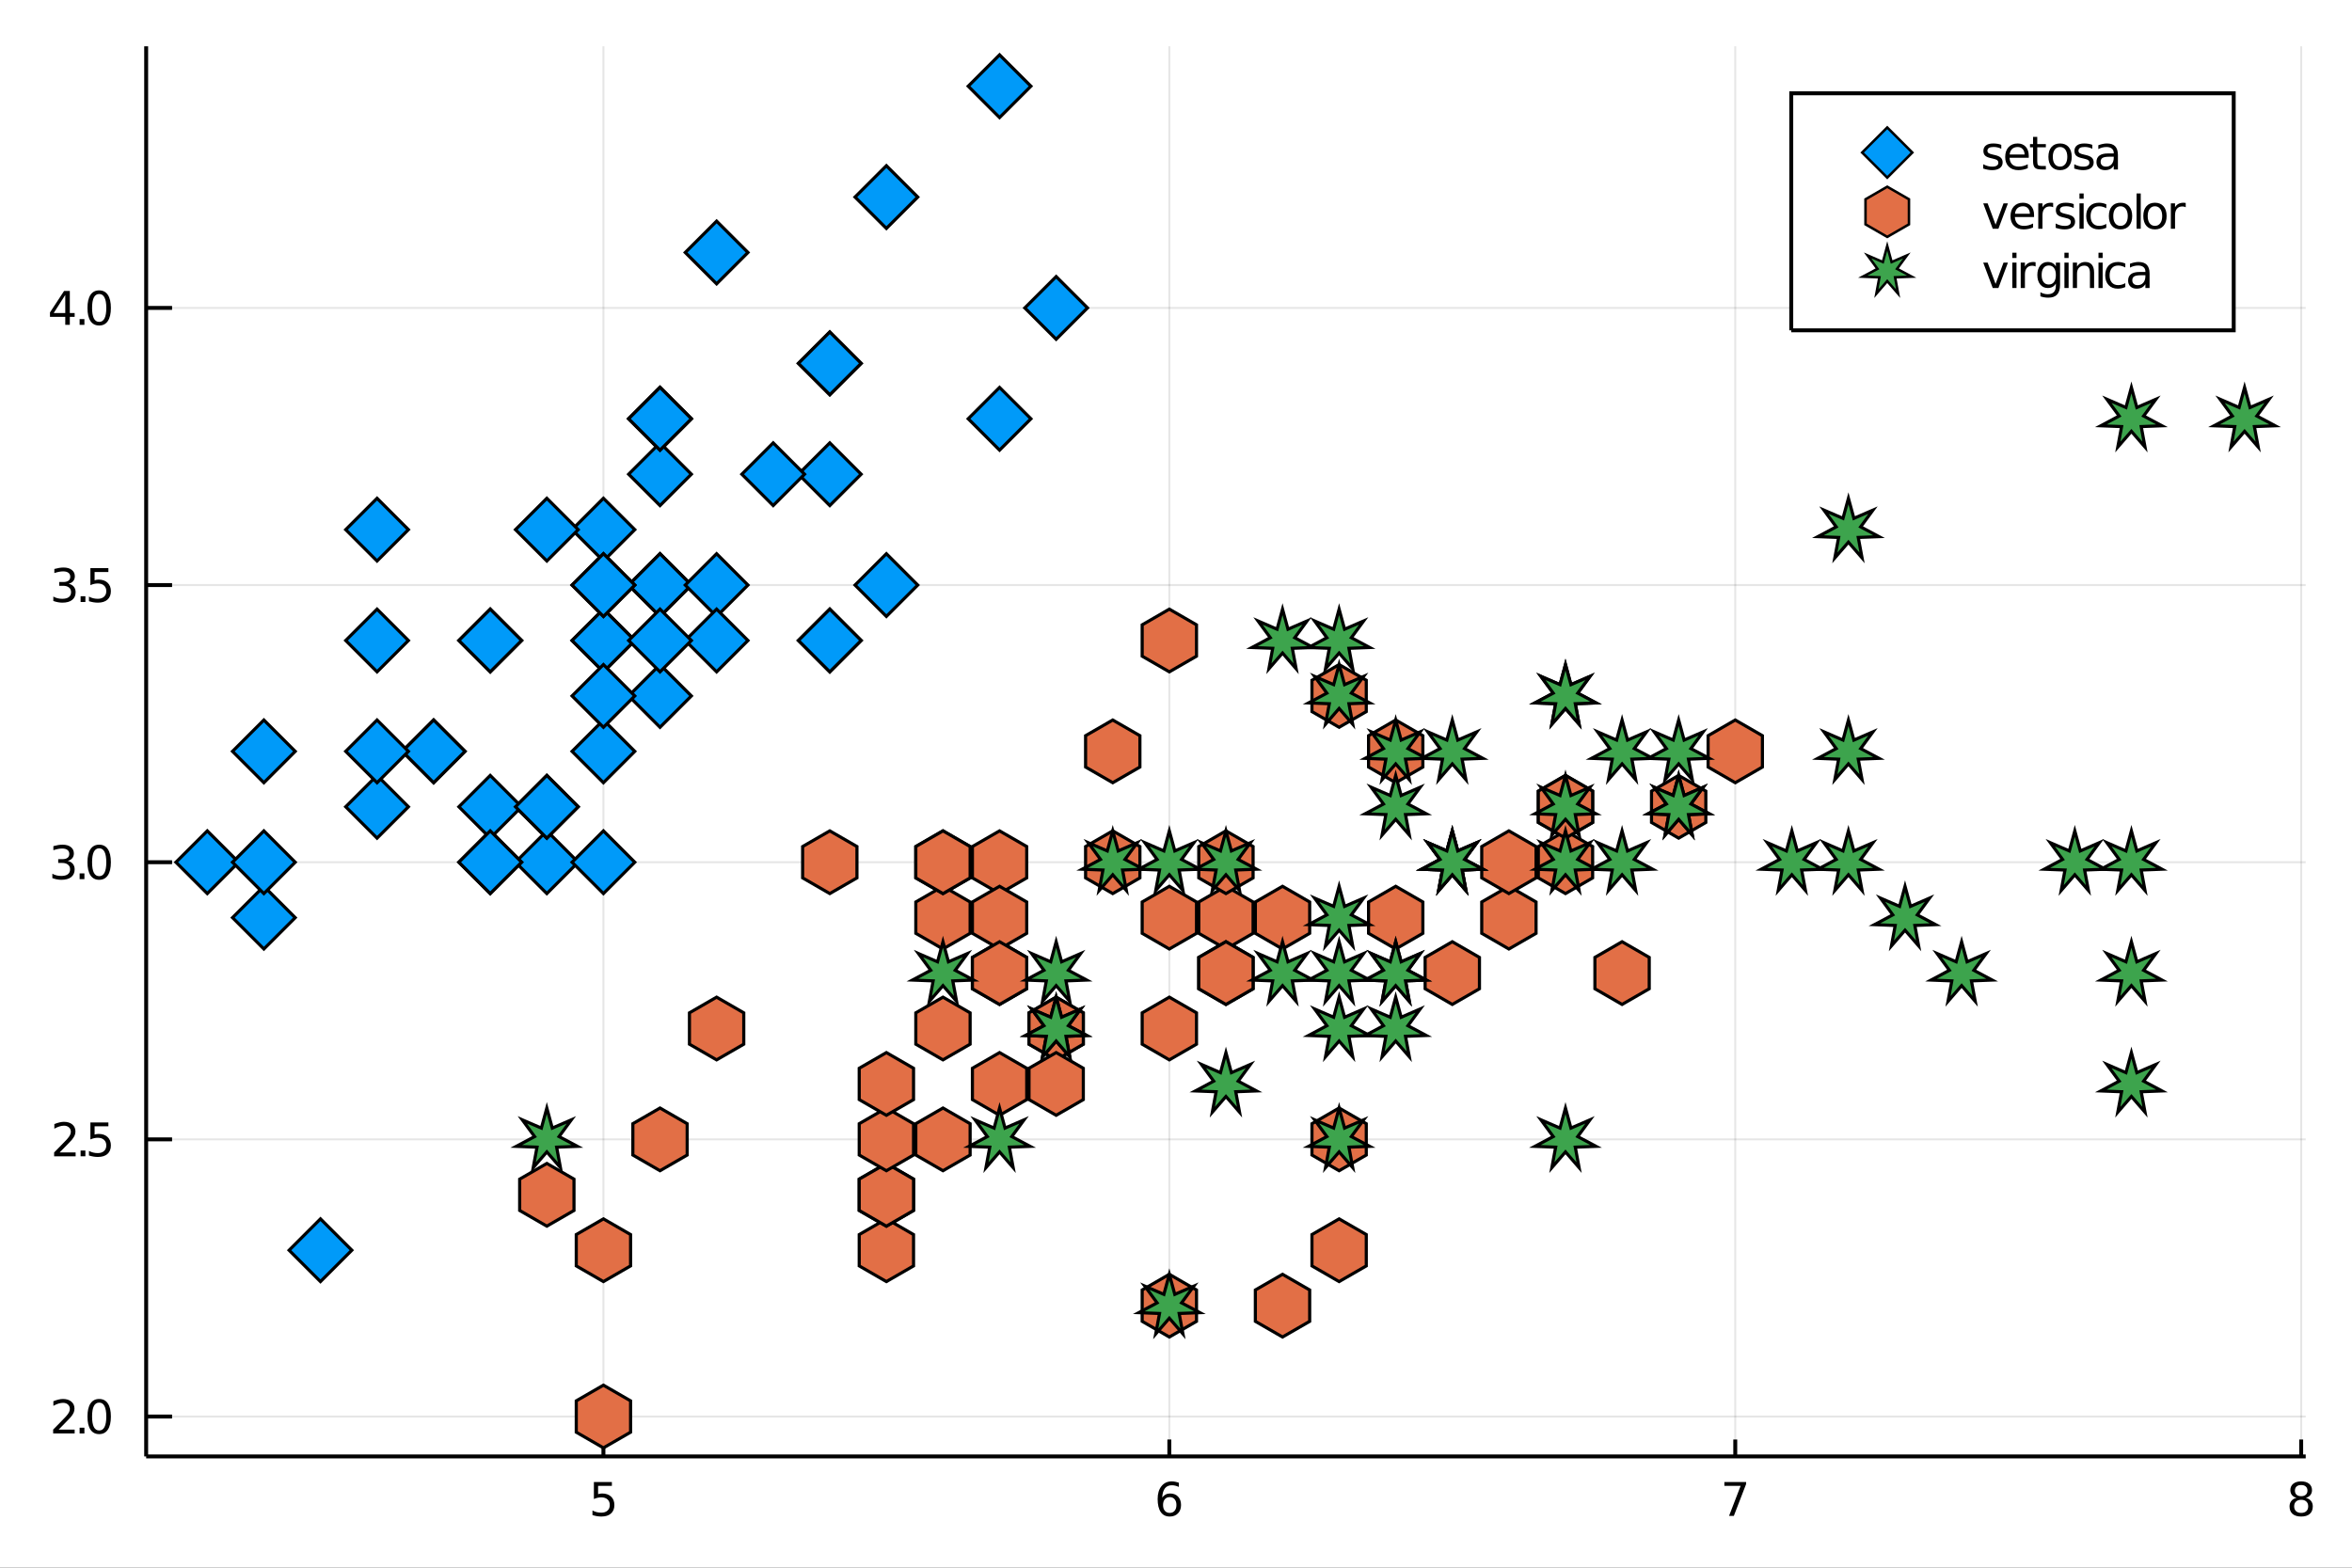 <?xml version="1.0" encoding="utf-8"?>
<svg xmlns="http://www.w3.org/2000/svg" xmlns:xlink="http://www.w3.org/1999/xlink" width="600" height="400" viewBox="0 0 2400 1600">
<rect x="0" y="0" width="2400" height="1600" fill="#333333" stroke="none"/>
<defs>
  <clipPath id="clip840">
    <rect x="0" y="0" width="2400" height="1600"/>
  </clipPath>
</defs>
<path clip-path="url(#clip840)" d="
M0 1600 L2400 1600 L2400 0 L0 0  Z
  " fill="#ffffff" fill-rule="evenodd" fill-opacity="1"/>
<defs>
  <clipPath id="clip841">
    <rect x="480" y="0" width="1681" height="1600"/>
  </clipPath>
</defs>
<path clip-path="url(#clip840)" d="
M149.145 1486.45 L2352.76 1486.45 L2352.76 47.244 L149.145 47.244  Z
  " fill="#ffffff" fill-rule="evenodd" fill-opacity="1"/>
<defs>
  <clipPath id="clip842">
    <rect x="149" y="47" width="2205" height="1440"/>
  </clipPath>
</defs>
<polyline clip-path="url(#clip842)" style="stroke:#000000; stroke-width:2; stroke-opacity:0.1; fill:none" points="
  615.737,1486.45 615.737,47.244 
  "/>
<polyline clip-path="url(#clip842)" style="stroke:#000000; stroke-width:2; stroke-opacity:0.1; fill:none" points="
  1193.2,1486.45 1193.2,47.244 
  "/>
<polyline clip-path="url(#clip842)" style="stroke:#000000; stroke-width:2; stroke-opacity:0.1; fill:none" points="
  1770.67,1486.45 1770.67,47.244 
  "/>
<polyline clip-path="url(#clip842)" style="stroke:#000000; stroke-width:2; stroke-opacity:0.1; fill:none" points="
  2348.14,1486.45 2348.14,47.244 
  "/>
<polyline clip-path="url(#clip840)" style="stroke:#000000; stroke-width:4; stroke-opacity:1; fill:none" points="
  149.145,1486.45 2352.76,1486.45 
  "/>
<polyline clip-path="url(#clip840)" style="stroke:#000000; stroke-width:4; stroke-opacity:1; fill:none" points="
  615.737,1486.45 615.737,1469.18 
  "/>
<polyline clip-path="url(#clip840)" style="stroke:#000000; stroke-width:4; stroke-opacity:1; fill:none" points="
  1193.2,1486.45 1193.2,1469.18 
  "/>
<polyline clip-path="url(#clip840)" style="stroke:#000000; stroke-width:4; stroke-opacity:1; fill:none" points="
  1770.67,1486.45 1770.67,1469.18 
  "/>
<polyline clip-path="url(#clip840)" style="stroke:#000000; stroke-width:4; stroke-opacity:1; fill:none" points="
  2348.14,1486.45 2348.14,1469.18 
  "/>
<path clip-path="url(#clip840)" d="M 0 0 M606.015 1512.56 L624.372 1512.56 L624.372 1516.5 L610.298 1516.5 L610.298 1524.97 Q611.316 1524.62 612.335 1524.46 Q613.353 1524.27 614.372 1524.27 Q620.159 1524.27 623.538 1527.44 Q626.918 1530.62 626.918 1536.03 Q626.918 1541.61 623.446 1544.71 Q619.973 1547.79 613.654 1547.79 Q611.478 1547.79 609.21 1547.42 Q606.964 1547.05 604.557 1546.31 L604.557 1541.61 Q606.64 1542.74 608.862 1543.3 Q611.085 1543.86 613.561 1543.86 Q617.566 1543.86 619.904 1541.75 Q622.242 1539.64 622.242 1536.03 Q622.242 1532.42 619.904 1530.31 Q617.566 1528.21 613.561 1528.21 Q611.686 1528.21 609.811 1528.62 Q607.96 1529.04 606.015 1529.92 L606.015 1512.56 Z" fill="#000000" fill-rule="evenodd" fill-opacity="1" /><path clip-path="url(#clip840)" d="M 0 0 M1193.61 1527.98 Q1190.46 1527.98 1188.61 1530.13 Q1186.78 1532.28 1186.78 1536.03 Q1186.78 1539.76 1188.61 1541.93 Q1190.46 1544.09 1193.61 1544.09 Q1196.76 1544.09 1198.59 1541.93 Q1200.44 1539.76 1200.44 1536.03 Q1200.44 1532.28 1198.59 1530.13 Q1196.76 1527.98 1193.61 1527.98 M1202.89 1513.32 L1202.89 1517.58 Q1201.13 1516.75 1199.33 1516.31 Q1197.54 1515.87 1195.78 1515.87 Q1191.16 1515.87 1188.7 1519 Q1186.27 1522.12 1185.92 1528.44 Q1187.29 1526.43 1189.35 1525.36 Q1191.41 1524.27 1193.89 1524.27 Q1199.09 1524.27 1202.1 1527.44 Q1205.14 1530.59 1205.14 1536.03 Q1205.14 1541.36 1201.99 1544.57 Q1198.84 1547.79 1193.61 1547.79 Q1187.61 1547.79 1184.44 1543.21 Q1181.27 1538.6 1181.27 1529.87 Q1181.27 1521.68 1185.16 1516.82 Q1189.05 1511.93 1195.6 1511.93 Q1197.36 1511.93 1199.14 1512.28 Q1200.95 1512.63 1202.89 1513.32 Z" fill="#000000" fill-rule="evenodd" fill-opacity="1" /><path clip-path="url(#clip840)" d="M 0 0 M1759.56 1512.56 L1781.78 1512.56 L1781.78 1514.55 L1769.23 1547.12 L1764.35 1547.12 L1776.16 1516.5 L1759.56 1516.5 L1759.56 1512.56 Z" fill="#000000" fill-rule="evenodd" fill-opacity="1" /><path clip-path="url(#clip840)" d="M 0 0 M2348.14 1530.71 Q2344.8 1530.71 2342.88 1532.49 Q2340.98 1534.27 2340.98 1537.4 Q2340.98 1540.52 2342.88 1542.31 Q2344.8 1544.09 2348.14 1544.09 Q2351.47 1544.09 2353.39 1542.31 Q2355.31 1540.5 2355.31 1537.4 Q2355.31 1534.27 2353.39 1532.49 Q2351.49 1530.71 2348.14 1530.71 M2343.46 1528.72 Q2340.45 1527.98 2338.76 1525.92 Q2337.09 1523.86 2337.09 1520.89 Q2337.09 1516.75 2340.03 1514.34 Q2343 1511.93 2348.14 1511.93 Q2353.3 1511.93 2356.24 1514.34 Q2359.18 1516.75 2359.18 1520.89 Q2359.18 1523.86 2357.49 1525.92 Q2355.82 1527.98 2352.84 1528.72 Q2356.21 1529.5 2358.09 1531.8 Q2359.99 1534.09 2359.99 1537.4 Q2359.99 1542.42 2356.91 1545.11 Q2353.85 1547.79 2348.14 1547.79 Q2342.42 1547.79 2339.34 1545.11 Q2336.28 1542.42 2336.28 1537.4 Q2336.28 1534.09 2338.18 1531.8 Q2340.08 1529.5 2343.46 1528.72 M2341.75 1521.33 Q2341.75 1524.02 2343.41 1525.52 Q2345.1 1527.03 2348.14 1527.03 Q2351.15 1527.03 2352.84 1525.52 Q2354.55 1524.02 2354.55 1521.33 Q2354.55 1518.65 2352.84 1517.14 Q2351.15 1515.64 2348.14 1515.64 Q2345.1 1515.64 2343.41 1517.14 Q2341.75 1518.65 2341.75 1521.33 Z" fill="#000000" fill-rule="evenodd" fill-opacity="1" /><polyline clip-path="url(#clip842)" style="stroke:#000000; stroke-width:2; stroke-opacity:0.1; fill:none" points="
  149.145,1445.72 2352.76,1445.72 
  "/>
<polyline clip-path="url(#clip842)" style="stroke:#000000; stroke-width:2; stroke-opacity:0.1; fill:none" points="
  149.145,1162.85 2352.76,1162.85 
  "/>
<polyline clip-path="url(#clip842)" style="stroke:#000000; stroke-width:2; stroke-opacity:0.1; fill:none" points="
  149.145,879.991 2352.76,879.991 
  "/>
<polyline clip-path="url(#clip842)" style="stroke:#000000; stroke-width:2; stroke-opacity:0.1; fill:none" points="
  149.145,597.129 2352.76,597.129 
  "/>
<polyline clip-path="url(#clip842)" style="stroke:#000000; stroke-width:2; stroke-opacity:0.1; fill:none" points="
  149.145,314.266 2352.76,314.266 
  "/>
<polyline clip-path="url(#clip840)" style="stroke:#000000; stroke-width:4; stroke-opacity:1; fill:none" points="
  149.145,1486.45 149.145,47.244 
  "/>
<polyline clip-path="url(#clip840)" style="stroke:#000000; stroke-width:4; stroke-opacity:1; fill:none" points="
  149.145,1445.72 175.588,1445.72 
  "/>
<polyline clip-path="url(#clip840)" style="stroke:#000000; stroke-width:4; stroke-opacity:1; fill:none" points="
  149.145,1162.85 175.588,1162.85 
  "/>
<polyline clip-path="url(#clip840)" style="stroke:#000000; stroke-width:4; stroke-opacity:1; fill:none" points="
  149.145,879.991 175.588,879.991 
  "/>
<polyline clip-path="url(#clip840)" style="stroke:#000000; stroke-width:4; stroke-opacity:1; fill:none" points="
  149.145,597.129 175.588,597.129 
  "/>
<polyline clip-path="url(#clip840)" style="stroke:#000000; stroke-width:4; stroke-opacity:1; fill:none" points="
  149.145,314.266 175.588,314.266 
  "/>
<path clip-path="url(#clip840)" d="M 0 0 M59.858 1459.06 L76.177 1459.06 L76.177 1463 L54.233 1463 L54.233 1459.06 Q56.895 1456.31 61.478 1451.68 Q66.085 1447.02 67.265 1445.68 Q69.51 1443.16 70.39 1441.42 Q71.293 1439.66 71.293 1437.97 Q71.293 1435.22 69.349 1433.48 Q67.427 1431.75 64.325 1431.75 Q62.126 1431.75 59.673 1432.51 Q57.242 1433.27 54.464 1434.82 L54.464 1430.1 Q57.288 1428.97 59.742 1428.39 Q62.196 1427.81 64.233 1427.81 Q69.603 1427.81 72.798 1430.5 Q75.992 1433.18 75.992 1437.67 Q75.992 1439.8 75.182 1441.72 Q74.395 1443.62 72.288 1446.21 Q71.71 1446.88 68.608 1450.1 Q65.506 1453.3 59.858 1459.06 Z" fill="#000000" fill-rule="evenodd" fill-opacity="1" /><path clip-path="url(#clip840)" d="M 0 0 M81.247 1457.12 L86.131 1457.12 L86.131 1463 L81.247 1463 L81.247 1457.12 Z" fill="#000000" fill-rule="evenodd" fill-opacity="1" /><path clip-path="url(#clip840)" d="M 0 0 M101.2 1431.51 Q97.589 1431.51 95.76 1435.08 Q93.955 1438.62 93.955 1445.75 Q93.955 1452.86 95.76 1456.42 Q97.589 1459.96 101.2 1459.96 Q104.834 1459.96 106.64 1456.42 Q108.469 1452.86 108.469 1445.75 Q108.469 1438.62 106.64 1435.08 Q104.834 1431.51 101.2 1431.51 M101.2 1427.81 Q107.01 1427.81 110.066 1432.42 Q113.145 1437 113.145 1445.75 Q113.145 1454.48 110.066 1459.08 Q107.01 1463.67 101.2 1463.67 Q95.39 1463.67 92.311 1459.08 Q89.256 1454.48 89.256 1445.75 Q89.256 1437 92.311 1432.42 Q95.39 1427.81 101.2 1427.81 Z" fill="#000000" fill-rule="evenodd" fill-opacity="1" /><path clip-path="url(#clip840)" d="M 0 0 M60.853 1176.2 L77.172 1176.2 L77.172 1180.13 L55.228 1180.13 L55.228 1176.2 Q57.89 1173.44 62.474 1168.81 Q67.08 1164.16 68.261 1162.82 Q70.506 1160.3 71.385 1158.56 Q72.288 1156.8 72.288 1155.11 Q72.288 1152.36 70.344 1150.62 Q68.423 1148.88 65.321 1148.88 Q63.122 1148.88 60.668 1149.65 Q58.237 1150.41 55.46 1151.96 L55.46 1147.24 Q58.284 1146.11 60.737 1145.53 Q63.191 1144.95 65.228 1144.95 Q70.599 1144.95 73.793 1147.63 Q76.987 1150.32 76.987 1154.81 Q76.987 1156.94 76.177 1158.86 Q75.39 1160.76 73.284 1163.35 Q72.705 1164.02 69.603 1167.24 Q66.501 1170.43 60.853 1176.2 Z" fill="#000000" fill-rule="evenodd" fill-opacity="1" /><path clip-path="url(#clip840)" d="M 0 0 M82.242 1174.25 L87.126 1174.25 L87.126 1180.13 L82.242 1180.13 L82.242 1174.25 Z" fill="#000000" fill-rule="evenodd" fill-opacity="1" /><path clip-path="url(#clip840)" d="M 0 0 M92.242 1145.57 L110.598 1145.57 L110.598 1149.51 L96.524 1149.51 L96.524 1157.98 Q97.543 1157.63 98.561 1157.47 Q99.58 1157.29 100.598 1157.29 Q106.385 1157.29 109.765 1160.46 Q113.145 1163.63 113.145 1169.05 Q113.145 1174.62 109.672 1177.73 Q106.2 1180.8 99.881 1180.8 Q97.705 1180.8 95.436 1180.43 Q93.191 1180.06 90.784 1179.32 L90.784 1174.62 Q92.867 1175.76 95.089 1176.31 Q97.311 1176.87 99.788 1176.87 Q103.793 1176.87 106.131 1174.76 Q108.469 1172.66 108.469 1169.05 Q108.469 1165.43 106.131 1163.33 Q103.793 1161.22 99.788 1161.22 Q97.913 1161.22 96.038 1161.64 Q94.186 1162.05 92.242 1162.93 L92.242 1145.57 Z" fill="#000000" fill-rule="evenodd" fill-opacity="1" /><path clip-path="url(#clip840)" d="M 0 0 M69.048 878.637 Q72.404 879.354 74.279 881.623 Q76.177 883.891 76.177 887.225 Q76.177 892.34 72.659 895.141 Q69.14 897.942 62.659 897.942 Q60.483 897.942 58.168 897.502 Q55.876 897.086 53.423 896.229 L53.423 891.715 Q55.367 892.85 57.682 893.428 Q59.997 894.007 62.52 894.007 Q66.918 894.007 69.21 892.271 Q71.524 890.535 71.524 887.225 Q71.524 884.169 69.372 882.456 Q67.242 880.72 63.423 880.72 L59.395 880.72 L59.395 876.878 L63.608 876.878 Q67.057 876.878 68.885 875.512 Q70.714 874.123 70.714 871.53 Q70.714 868.868 68.816 867.456 Q66.941 866.021 63.423 866.021 Q61.501 866.021 59.302 866.438 Q57.103 866.854 54.464 867.734 L54.464 863.567 Q57.126 862.827 59.441 862.456 Q61.779 862.086 63.839 862.086 Q69.163 862.086 72.265 864.516 Q75.367 866.924 75.367 871.044 Q75.367 873.915 73.724 875.905 Q72.08 877.873 69.048 878.637 Z" fill="#000000" fill-rule="evenodd" fill-opacity="1" /><path clip-path="url(#clip840)" d="M 0 0 M81.247 891.391 L86.131 891.391 L86.131 897.271 L81.247 897.271 L81.247 891.391 Z" fill="#000000" fill-rule="evenodd" fill-opacity="1" /><path clip-path="url(#clip840)" d="M 0 0 M101.2 865.79 Q97.589 865.79 95.76 869.354 Q93.955 872.896 93.955 880.026 Q93.955 887.132 95.76 890.697 Q97.589 894.239 101.2 894.239 Q104.834 894.239 106.64 890.697 Q108.469 887.132 108.469 880.026 Q108.469 872.896 106.64 869.354 Q104.834 865.79 101.2 865.79 M101.2 862.086 Q107.01 862.086 110.066 866.692 Q113.145 871.276 113.145 880.026 Q113.145 888.752 110.066 893.359 Q107.01 897.942 101.2 897.942 Q95.39 897.942 92.311 893.359 Q89.256 888.752 89.256 880.026 Q89.256 871.276 92.311 866.692 Q95.39 862.086 101.2 862.086 Z" fill="#000000" fill-rule="evenodd" fill-opacity="1" /><path clip-path="url(#clip840)" d="M 0 0 M70.043 595.774 Q73.399 596.492 75.274 598.76 Q77.172 601.029 77.172 604.362 Q77.172 609.478 73.654 612.279 Q70.135 615.08 63.654 615.08 Q61.478 615.08 59.163 614.64 Q56.872 614.223 54.418 613.367 L54.418 608.853 Q56.362 609.987 58.677 610.566 Q60.992 611.145 63.515 611.145 Q67.913 611.145 70.205 609.409 Q72.52 607.672 72.52 604.362 Q72.52 601.307 70.367 599.594 Q68.237 597.858 64.418 597.858 L60.39 597.858 L60.39 594.015 L64.603 594.015 Q68.052 594.015 69.881 592.649 Q71.71 591.261 71.71 588.668 Q71.71 586.006 69.811 584.594 Q67.936 583.159 64.418 583.159 Q62.497 583.159 60.298 583.575 Q58.099 583.992 55.46 584.872 L55.46 580.705 Q58.122 579.964 60.437 579.594 Q62.775 579.224 64.835 579.224 Q70.159 579.224 73.26 581.654 Q76.362 584.061 76.362 588.182 Q76.362 591.052 74.719 593.043 Q73.075 595.011 70.043 595.774 Z" fill="#000000" fill-rule="evenodd" fill-opacity="1" /><path clip-path="url(#clip840)" d="M 0 0 M82.242 608.529 L87.126 608.529 L87.126 614.409 L82.242 614.409 L82.242 608.529 Z" fill="#000000" fill-rule="evenodd" fill-opacity="1" /><path clip-path="url(#clip840)" d="M 0 0 M92.242 579.849 L110.598 579.849 L110.598 583.784 L96.524 583.784 L96.524 592.256 Q97.543 591.909 98.561 591.747 Q99.58 591.561 100.598 591.561 Q106.385 591.561 109.765 594.733 Q113.145 597.904 113.145 603.321 Q113.145 608.899 109.672 612.001 Q106.2 615.08 99.881 615.08 Q97.705 615.08 95.436 614.709 Q93.191 614.339 90.784 613.598 L90.784 608.899 Q92.867 610.034 95.089 610.589 Q97.311 611.145 99.788 611.145 Q103.793 611.145 106.131 609.038 Q108.469 606.932 108.469 603.321 Q108.469 599.71 106.131 597.603 Q103.793 595.497 99.788 595.497 Q97.913 595.497 96.038 595.913 Q94.186 596.33 92.242 597.21 L92.242 579.849 Z" fill="#000000" fill-rule="evenodd" fill-opacity="1" /><path clip-path="url(#clip840)" d="M 0 0 M66.594 301.06 L54.788 319.509 L66.594 319.509 L66.594 301.06 M65.367 296.986 L71.247 296.986 L71.247 319.509 L76.177 319.509 L76.177 323.398 L71.247 323.398 L71.247 331.546 L66.594 331.546 L66.594 323.398 L50.992 323.398 L50.992 318.884 L65.367 296.986 Z" fill="#000000" fill-rule="evenodd" fill-opacity="1" /><path clip-path="url(#clip840)" d="M 0 0 M81.247 325.667 L86.131 325.667 L86.131 331.546 L81.247 331.546 L81.247 325.667 Z" fill="#000000" fill-rule="evenodd" fill-opacity="1" /><path clip-path="url(#clip840)" d="M 0 0 M101.2 300.065 Q97.589 300.065 95.76 303.63 Q93.955 307.171 93.955 314.301 Q93.955 321.407 95.76 324.972 Q97.589 328.514 101.2 328.514 Q104.834 328.514 106.64 324.972 Q108.469 321.407 108.469 314.301 Q108.469 307.171 106.64 303.63 Q104.834 300.065 101.2 300.065 M101.2 296.361 Q107.01 296.361 110.066 300.968 Q113.145 305.551 113.145 314.301 Q113.145 323.028 110.066 327.634 Q107.01 332.217 101.2 332.217 Q95.39 332.217 92.311 327.634 Q89.256 323.028 89.256 314.301 Q89.256 305.551 92.311 300.968 Q95.39 296.361 101.2 296.361 Z" fill="#000000" fill-rule="evenodd" fill-opacity="1" /><path clip-path="url(#clip842)" d="M673.484 565.129 L641.484 597.129 L673.484 629.129 L705.484 597.129 L673.484 565.129 Z" fill="#009af9" fill-rule="evenodd" fill-opacity="1" stroke="#000000" stroke-opacity="1" stroke-width="3.2"/>
<path clip-path="url(#clip842)" d="M557.991 847.991 L525.991 879.991 L557.991 911.991 L589.991 879.991 L557.991 847.991 Z" fill="#009af9" fill-rule="evenodd" fill-opacity="1" stroke="#000000" stroke-opacity="1" stroke-width="3.2"/>
<path clip-path="url(#clip842)" d="M442.497 734.846 L410.497 766.846 L442.497 798.846 L474.497 766.846 L442.497 734.846 Z" fill="#009af9" fill-rule="evenodd" fill-opacity="1" stroke="#000000" stroke-opacity="1" stroke-width="3.2"/>
<path clip-path="url(#clip842)" d="M384.751 791.418 L352.751 823.418 L384.751 855.418 L416.751 823.418 L384.751 791.418 Z" fill="#009af9" fill-rule="evenodd" fill-opacity="1" stroke="#000000" stroke-opacity="1" stroke-width="3.2"/>
<path clip-path="url(#clip842)" d="M615.737 508.556 L583.737 540.556 L615.737 572.556 L647.737 540.556 L615.737 508.556 Z" fill="#009af9" fill-rule="evenodd" fill-opacity="1" stroke="#000000" stroke-opacity="1" stroke-width="3.2"/>
<path clip-path="url(#clip842)" d="M846.724 338.839 L814.724 370.839 L846.724 402.839 L878.724 370.839 L846.724 338.839 Z" fill="#009af9" fill-rule="evenodd" fill-opacity="1" stroke="#000000" stroke-opacity="1" stroke-width="3.2"/>
<path clip-path="url(#clip842)" d="M384.751 621.701 L352.751 653.701 L384.751 685.701 L416.751 653.701 L384.751 621.701 Z" fill="#009af9" fill-rule="evenodd" fill-opacity="1" stroke="#000000" stroke-opacity="1" stroke-width="3.2"/>
<path clip-path="url(#clip842)" d="M615.737 621.701 L583.737 653.701 L615.737 685.701 L647.737 653.701 L615.737 621.701 Z" fill="#009af9" fill-rule="evenodd" fill-opacity="1" stroke="#000000" stroke-opacity="1" stroke-width="3.2"/>
<path clip-path="url(#clip842)" d="M269.258 904.563 L237.258 936.563 L269.258 968.563 L301.258 936.563 L269.258 904.563 Z" fill="#009af9" fill-rule="evenodd" fill-opacity="1" stroke="#000000" stroke-opacity="1" stroke-width="3.2"/>
<path clip-path="url(#clip842)" d="M557.991 791.418 L525.991 823.418 L557.991 855.418 L589.991 823.418 L557.991 791.418 Z" fill="#009af9" fill-rule="evenodd" fill-opacity="1" stroke="#000000" stroke-opacity="1" stroke-width="3.2"/>
<path clip-path="url(#clip842)" d="M846.724 451.984 L814.724 483.984 L846.724 515.984 L878.724 483.984 L846.724 451.984 Z" fill="#009af9" fill-rule="evenodd" fill-opacity="1" stroke="#000000" stroke-opacity="1" stroke-width="3.2"/>
<path clip-path="url(#clip842)" d="M500.244 621.701 L468.244 653.701 L500.244 685.701 L532.244 653.701 L500.244 621.701 Z" fill="#009af9" fill-rule="evenodd" fill-opacity="1" stroke="#000000" stroke-opacity="1" stroke-width="3.2"/>
<path clip-path="url(#clip842)" d="M500.244 847.991 L468.244 879.991 L500.244 911.991 L532.244 879.991 L500.244 847.991 Z" fill="#009af9" fill-rule="evenodd" fill-opacity="1" stroke="#000000" stroke-opacity="1" stroke-width="3.2"/>
<path clip-path="url(#clip842)" d="M211.511 847.991 L179.511 879.991 L211.511 911.991 L243.511 879.991 L211.511 847.991 Z" fill="#009af9" fill-rule="evenodd" fill-opacity="1" stroke="#000000" stroke-opacity="1" stroke-width="3.2"/>
<path clip-path="url(#clip842)" d="M1077.71 282.266 L1045.71 314.266 L1077.71 346.266 L1109.71 314.266 L1077.71 282.266 Z" fill="#009af9" fill-rule="evenodd" fill-opacity="1" stroke="#000000" stroke-opacity="1" stroke-width="3.2"/>
<path clip-path="url(#clip842)" d="M1019.96 55.976 L987.964 87.976 L1019.96 119.976 L1051.96 87.976 L1019.96 55.976 Z" fill="#009af9" fill-rule="evenodd" fill-opacity="1" stroke="#000000" stroke-opacity="1" stroke-width="3.2"/>
<path clip-path="url(#clip842)" d="M846.724 338.839 L814.724 370.839 L846.724 402.839 L878.724 370.839 L846.724 338.839 Z" fill="#009af9" fill-rule="evenodd" fill-opacity="1" stroke="#000000" stroke-opacity="1" stroke-width="3.2"/>
<path clip-path="url(#clip842)" d="M673.484 565.129 L641.484 597.129 L673.484 629.129 L705.484 597.129 L673.484 565.129 Z" fill="#009af9" fill-rule="evenodd" fill-opacity="1" stroke="#000000" stroke-opacity="1" stroke-width="3.2"/>
<path clip-path="url(#clip842)" d="M1019.96 395.411 L987.964 427.411 L1019.96 459.411 L1051.96 427.411 L1019.96 395.411 Z" fill="#009af9" fill-rule="evenodd" fill-opacity="1" stroke="#000000" stroke-opacity="1" stroke-width="3.2"/>
<path clip-path="url(#clip842)" d="M673.484 395.411 L641.484 427.411 L673.484 459.411 L705.484 427.411 L673.484 395.411 Z" fill="#009af9" fill-rule="evenodd" fill-opacity="1" stroke="#000000" stroke-opacity="1" stroke-width="3.2"/>
<path clip-path="url(#clip842)" d="M846.724 621.701 L814.724 653.701 L846.724 685.701 L878.724 653.701 L846.724 621.701 Z" fill="#009af9" fill-rule="evenodd" fill-opacity="1" stroke="#000000" stroke-opacity="1" stroke-width="3.2"/>
<path clip-path="url(#clip842)" d="M673.484 451.984 L641.484 483.984 L673.484 515.984 L705.484 483.984 L673.484 451.984 Z" fill="#009af9" fill-rule="evenodd" fill-opacity="1" stroke="#000000" stroke-opacity="1" stroke-width="3.2"/>
<path clip-path="url(#clip842)" d="M384.751 508.556 L352.751 540.556 L384.751 572.556 L416.751 540.556 L384.751 508.556 Z" fill="#009af9" fill-rule="evenodd" fill-opacity="1" stroke="#000000" stroke-opacity="1" stroke-width="3.2"/>
<path clip-path="url(#clip842)" d="M673.484 678.274 L641.484 710.274 L673.484 742.274 L705.484 710.274 L673.484 678.274 Z" fill="#009af9" fill-rule="evenodd" fill-opacity="1" stroke="#000000" stroke-opacity="1" stroke-width="3.2"/>
<path clip-path="url(#clip842)" d="M500.244 621.701 L468.244 653.701 L500.244 685.701 L532.244 653.701 L500.244 621.701 Z" fill="#009af9" fill-rule="evenodd" fill-opacity="1" stroke="#000000" stroke-opacity="1" stroke-width="3.2"/>
<path clip-path="url(#clip842)" d="M615.737 847.991 L583.737 879.991 L615.737 911.991 L647.737 879.991 L615.737 847.991 Z" fill="#009af9" fill-rule="evenodd" fill-opacity="1" stroke="#000000" stroke-opacity="1" stroke-width="3.2"/>
<path clip-path="url(#clip842)" d="M615.737 621.701 L583.737 653.701 L615.737 685.701 L647.737 653.701 L615.737 621.701 Z" fill="#009af9" fill-rule="evenodd" fill-opacity="1" stroke="#000000" stroke-opacity="1" stroke-width="3.2"/>
<path clip-path="url(#clip842)" d="M731.231 565.129 L699.231 597.129 L731.231 629.129 L763.231 597.129 L731.231 565.129 Z" fill="#009af9" fill-rule="evenodd" fill-opacity="1" stroke="#000000" stroke-opacity="1" stroke-width="3.2"/>
<path clip-path="url(#clip842)" d="M731.231 621.701 L699.231 653.701 L731.231 685.701 L763.231 653.701 L731.231 621.701 Z" fill="#009af9" fill-rule="evenodd" fill-opacity="1" stroke="#000000" stroke-opacity="1" stroke-width="3.2"/>
<path clip-path="url(#clip842)" d="M442.497 734.846 L410.497 766.846 L442.497 798.846 L474.497 766.846 L442.497 734.846 Z" fill="#009af9" fill-rule="evenodd" fill-opacity="1" stroke="#000000" stroke-opacity="1" stroke-width="3.2"/>
<path clip-path="url(#clip842)" d="M500.244 791.418 L468.244 823.418 L500.244 855.418 L532.244 823.418 L500.244 791.418 Z" fill="#009af9" fill-rule="evenodd" fill-opacity="1" stroke="#000000" stroke-opacity="1" stroke-width="3.2"/>
<path clip-path="url(#clip842)" d="M846.724 621.701 L814.724 653.701 L846.724 685.701 L878.724 653.701 L846.724 621.701 Z" fill="#009af9" fill-rule="evenodd" fill-opacity="1" stroke="#000000" stroke-opacity="1" stroke-width="3.2"/>
<path clip-path="url(#clip842)" d="M731.231 225.694 L699.231 257.694 L731.231 289.694 L763.231 257.694 L731.231 225.694 Z" fill="#009af9" fill-rule="evenodd" fill-opacity="1" stroke="#000000" stroke-opacity="1" stroke-width="3.2"/>
<path clip-path="url(#clip842)" d="M904.47 169.121 L872.47 201.121 L904.47 233.121 L936.47 201.121 L904.47 169.121 Z" fill="#009af9" fill-rule="evenodd" fill-opacity="1" stroke="#000000" stroke-opacity="1" stroke-width="3.2"/>
<path clip-path="url(#clip842)" d="M557.991 791.418 L525.991 823.418 L557.991 855.418 L589.991 823.418 L557.991 791.418 Z" fill="#009af9" fill-rule="evenodd" fill-opacity="1" stroke="#000000" stroke-opacity="1" stroke-width="3.2"/>
<path clip-path="url(#clip842)" d="M615.737 734.846 L583.737 766.846 L615.737 798.846 L647.737 766.846 L615.737 734.846 Z" fill="#009af9" fill-rule="evenodd" fill-opacity="1" stroke="#000000" stroke-opacity="1" stroke-width="3.2"/>
<path clip-path="url(#clip842)" d="M904.47 565.129 L872.47 597.129 L904.47 629.129 L936.47 597.129 L904.47 565.129 Z" fill="#009af9" fill-rule="evenodd" fill-opacity="1" stroke="#000000" stroke-opacity="1" stroke-width="3.2"/>
<path clip-path="url(#clip842)" d="M557.991 508.556 L525.991 540.556 L557.991 572.556 L589.991 540.556 L557.991 508.556 Z" fill="#009af9" fill-rule="evenodd" fill-opacity="1" stroke="#000000" stroke-opacity="1" stroke-width="3.2"/>
<path clip-path="url(#clip842)" d="M269.258 847.991 L237.258 879.991 L269.258 911.991 L301.258 879.991 L269.258 847.991 Z" fill="#009af9" fill-rule="evenodd" fill-opacity="1" stroke="#000000" stroke-opacity="1" stroke-width="3.2"/>
<path clip-path="url(#clip842)" d="M673.484 621.701 L641.484 653.701 L673.484 685.701 L705.484 653.701 L673.484 621.701 Z" fill="#009af9" fill-rule="evenodd" fill-opacity="1" stroke="#000000" stroke-opacity="1" stroke-width="3.2"/>
<path clip-path="url(#clip842)" d="M615.737 565.129 L583.737 597.129 L615.737 629.129 L647.737 597.129 L615.737 565.129 Z" fill="#009af9" fill-rule="evenodd" fill-opacity="1" stroke="#000000" stroke-opacity="1" stroke-width="3.2"/>
<path clip-path="url(#clip842)" d="M327.004 1244 L295.004 1276 L327.004 1308 L359.004 1276 L327.004 1244 Z" fill="#009af9" fill-rule="evenodd" fill-opacity="1" stroke="#000000" stroke-opacity="1" stroke-width="3.2"/>
<path clip-path="url(#clip842)" d="M269.258 734.846 L237.258 766.846 L269.258 798.846 L301.258 766.846 L269.258 734.846 Z" fill="#009af9" fill-rule="evenodd" fill-opacity="1" stroke="#000000" stroke-opacity="1" stroke-width="3.2"/>
<path clip-path="url(#clip842)" d="M615.737 565.129 L583.737 597.129 L615.737 629.129 L647.737 597.129 L615.737 565.129 Z" fill="#009af9" fill-rule="evenodd" fill-opacity="1" stroke="#000000" stroke-opacity="1" stroke-width="3.2"/>
<path clip-path="url(#clip842)" d="M673.484 395.411 L641.484 427.411 L673.484 459.411 L705.484 427.411 L673.484 395.411 Z" fill="#009af9" fill-rule="evenodd" fill-opacity="1" stroke="#000000" stroke-opacity="1" stroke-width="3.2"/>
<path clip-path="url(#clip842)" d="M500.244 847.991 L468.244 879.991 L500.244 911.991 L532.244 879.991 L500.244 847.991 Z" fill="#009af9" fill-rule="evenodd" fill-opacity="1" stroke="#000000" stroke-opacity="1" stroke-width="3.2"/>
<path clip-path="url(#clip842)" d="M673.484 395.411 L641.484 427.411 L673.484 459.411 L705.484 427.411 L673.484 395.411 Z" fill="#009af9" fill-rule="evenodd" fill-opacity="1" stroke="#000000" stroke-opacity="1" stroke-width="3.2"/>
<path clip-path="url(#clip842)" d="M384.751 734.846 L352.751 766.846 L384.751 798.846 L416.751 766.846 L384.751 734.846 Z" fill="#009af9" fill-rule="evenodd" fill-opacity="1" stroke="#000000" stroke-opacity="1" stroke-width="3.2"/>
<path clip-path="url(#clip842)" d="M788.977 451.984 L756.977 483.984 L788.977 515.984 L820.977 483.984 L788.977 451.984 Z" fill="#009af9" fill-rule="evenodd" fill-opacity="1" stroke="#000000" stroke-opacity="1" stroke-width="3.2"/>
<path clip-path="url(#clip842)" d="M615.737 678.274 L583.737 710.274 L615.737 742.274 L647.737 710.274 L615.737 678.274 Z" fill="#009af9" fill-rule="evenodd" fill-opacity="1" stroke="#000000" stroke-opacity="1" stroke-width="3.2"/>
<path clip-path="url(#clip842)" d="M1770.67 798.846 L1742.96 782.846 L1742.96 750.846 L1770.67 734.846 L1798.38 750.846 L1798.38 782.846 Z" fill="#e26f46" fill-rule="evenodd" fill-opacity="1" stroke="#000000" stroke-opacity="1" stroke-width="3.2"/>
<path clip-path="url(#clip842)" d="M1424.19 798.846 L1396.48 782.846 L1396.48 750.846 L1424.19 734.846 L1451.9 750.846 L1451.9 782.846 Z" fill="#e26f46" fill-rule="evenodd" fill-opacity="1" stroke="#000000" stroke-opacity="1" stroke-width="3.2"/>
<path clip-path="url(#clip842)" d="M1712.92 855.418 L1685.21 839.418 L1685.21 807.418 L1712.92 791.418 L1740.64 807.418 L1740.64 839.418 Z" fill="#e26f46" fill-rule="evenodd" fill-opacity="1" stroke="#000000" stroke-opacity="1" stroke-width="3.2"/>
<path clip-path="url(#clip842)" d="M904.47 1308 L876.758 1292 L876.758 1260 L904.47 1244 L932.182 1260 L932.182 1292 Z" fill="#e26f46" fill-rule="evenodd" fill-opacity="1" stroke="#000000" stroke-opacity="1" stroke-width="3.2"/>
<path clip-path="url(#clip842)" d="M1481.94 1025.14 L1454.22 1009.14 L1454.22 977.136 L1481.94 961.136 L1509.65 977.136 L1509.65 1009.14 Z" fill="#e26f46" fill-rule="evenodd" fill-opacity="1" stroke="#000000" stroke-opacity="1" stroke-width="3.2"/>
<path clip-path="url(#clip842)" d="M1019.96 1025.14 L992.252 1009.14 L992.252 977.136 L1019.96 961.136 L1047.68 977.136 L1047.68 1009.14 Z" fill="#e26f46" fill-rule="evenodd" fill-opacity="1" stroke="#000000" stroke-opacity="1" stroke-width="3.2"/>
<path clip-path="url(#clip842)" d="M1366.44 742.274 L1338.73 726.274 L1338.73 694.274 L1366.44 678.274 L1394.16 694.274 L1394.16 726.274 Z" fill="#e26f46" fill-rule="evenodd" fill-opacity="1" stroke="#000000" stroke-opacity="1" stroke-width="3.2"/>
<path clip-path="url(#clip842)" d="M557.991 1251.43 L530.279 1235.43 L530.279 1203.43 L557.991 1187.43 L585.703 1203.43 L585.703 1235.43 Z" fill="#e26f46" fill-rule="evenodd" fill-opacity="1" stroke="#000000" stroke-opacity="1" stroke-width="3.2"/>
<path clip-path="url(#clip842)" d="M1539.68 968.563 L1511.97 952.563 L1511.97 920.563 L1539.68 904.563 L1567.4 920.563 L1567.4 952.563 Z" fill="#e26f46" fill-rule="evenodd" fill-opacity="1" stroke="#000000" stroke-opacity="1" stroke-width="3.2"/>
<path clip-path="url(#clip842)" d="M731.231 1081.71 L703.519 1065.71 L703.519 1033.71 L731.231 1017.71 L758.943 1033.71 L758.943 1065.71 Z" fill="#e26f46" fill-rule="evenodd" fill-opacity="1" stroke="#000000" stroke-opacity="1" stroke-width="3.2"/>
<path clip-path="url(#clip842)" d="M615.737 1477.72 L588.025 1461.72 L588.025 1429.72 L615.737 1413.72 L643.449 1429.72 L643.449 1461.72 Z" fill="#e26f46" fill-rule="evenodd" fill-opacity="1" stroke="#000000" stroke-opacity="1" stroke-width="3.2"/>
<path clip-path="url(#clip842)" d="M1135.46 911.991 L1107.74 895.991 L1107.74 863.991 L1135.46 847.991 L1163.17 863.991 L1163.17 895.991 Z" fill="#e26f46" fill-rule="evenodd" fill-opacity="1" stroke="#000000" stroke-opacity="1" stroke-width="3.2"/>
<path clip-path="url(#clip842)" d="M1193.2 1364.57 L1165.49 1348.57 L1165.49 1316.57 L1193.2 1300.57 L1220.92 1316.57 L1220.92 1348.57 Z" fill="#e26f46" fill-rule="evenodd" fill-opacity="1" stroke="#000000" stroke-opacity="1" stroke-width="3.2"/>
<path clip-path="url(#clip842)" d="M1250.95 968.563 L1223.24 952.563 L1223.24 920.563 L1250.95 904.563 L1278.66 920.563 L1278.66 952.563 Z" fill="#e26f46" fill-rule="evenodd" fill-opacity="1" stroke="#000000" stroke-opacity="1" stroke-width="3.2"/>
<path clip-path="url(#clip842)" d="M962.217 968.563 L934.505 952.563 L934.505 920.563 L962.217 904.563 L989.929 920.563 L989.929 952.563 Z" fill="#e26f46" fill-rule="evenodd" fill-opacity="1" stroke="#000000" stroke-opacity="1" stroke-width="3.2"/>
<path clip-path="url(#clip842)" d="M1597.43 855.418 L1569.72 839.418 L1569.72 807.418 L1597.43 791.418 L1625.14 807.418 L1625.14 839.418 Z" fill="#e26f46" fill-rule="evenodd" fill-opacity="1" stroke="#000000" stroke-opacity="1" stroke-width="3.2"/>
<path clip-path="url(#clip842)" d="M962.217 911.991 L934.505 895.991 L934.505 863.991 L962.217 847.991 L989.929 863.991 L989.929 895.991 Z" fill="#e26f46" fill-rule="evenodd" fill-opacity="1" stroke="#000000" stroke-opacity="1" stroke-width="3.2"/>
<path clip-path="url(#clip842)" d="M1077.71 1081.71 L1050 1065.71 L1050 1033.71 L1077.71 1017.71 L1105.42 1033.71 L1105.42 1065.71 Z" fill="#e26f46" fill-rule="evenodd" fill-opacity="1" stroke="#000000" stroke-opacity="1" stroke-width="3.2"/>
<path clip-path="url(#clip842)" d="M1308.7 1364.57 L1280.98 1348.57 L1280.98 1316.57 L1308.7 1300.57 L1336.41 1316.57 L1336.41 1348.57 Z" fill="#e26f46" fill-rule="evenodd" fill-opacity="1" stroke="#000000" stroke-opacity="1" stroke-width="3.2"/>
<path clip-path="url(#clip842)" d="M962.217 1194.85 L934.505 1178.85 L934.505 1146.85 L962.217 1130.85 L989.929 1146.85 L989.929 1178.85 Z" fill="#e26f46" fill-rule="evenodd" fill-opacity="1" stroke="#000000" stroke-opacity="1" stroke-width="3.2"/>
<path clip-path="url(#clip842)" d="M1135.46 798.846 L1107.74 782.846 L1107.74 750.846 L1135.46 734.846 L1163.17 750.846 L1163.17 782.846 Z" fill="#e26f46" fill-rule="evenodd" fill-opacity="1" stroke="#000000" stroke-opacity="1" stroke-width="3.2"/>
<path clip-path="url(#clip842)" d="M1250.95 1025.14 L1223.24 1009.14 L1223.24 977.136 L1250.95 961.136 L1278.66 977.136 L1278.66 1009.14 Z" fill="#e26f46" fill-rule="evenodd" fill-opacity="1" stroke="#000000" stroke-opacity="1" stroke-width="3.2"/>
<path clip-path="url(#clip842)" d="M1366.44 1194.85 L1338.73 1178.85 L1338.73 1146.85 L1366.44 1130.85 L1394.16 1146.85 L1394.16 1178.85 Z" fill="#e26f46" fill-rule="evenodd" fill-opacity="1" stroke="#000000" stroke-opacity="1" stroke-width="3.2"/>
<path clip-path="url(#clip842)" d="M1250.95 1025.14 L1223.24 1009.14 L1223.24 977.136 L1250.95 961.136 L1278.66 977.136 L1278.66 1009.14 Z" fill="#e26f46" fill-rule="evenodd" fill-opacity="1" stroke="#000000" stroke-opacity="1" stroke-width="3.2"/>
<path clip-path="url(#clip842)" d="M1424.19 968.563 L1396.48 952.563 L1396.48 920.563 L1424.19 904.563 L1451.9 920.563 L1451.9 952.563 Z" fill="#e26f46" fill-rule="evenodd" fill-opacity="1" stroke="#000000" stroke-opacity="1" stroke-width="3.2"/>
<path clip-path="url(#clip842)" d="M1539.68 911.991 L1511.97 895.991 L1511.97 863.991 L1539.68 847.991 L1567.4 863.991 L1567.4 895.991 Z" fill="#e26f46" fill-rule="evenodd" fill-opacity="1" stroke="#000000" stroke-opacity="1" stroke-width="3.2"/>
<path clip-path="url(#clip842)" d="M1655.18 1025.14 L1627.46 1009.14 L1627.46 977.136 L1655.18 961.136 L1682.89 977.136 L1682.89 1009.14 Z" fill="#e26f46" fill-rule="evenodd" fill-opacity="1" stroke="#000000" stroke-opacity="1" stroke-width="3.2"/>
<path clip-path="url(#clip842)" d="M1597.43 911.991 L1569.72 895.991 L1569.72 863.991 L1597.43 847.991 L1625.14 863.991 L1625.14 895.991 Z" fill="#e26f46" fill-rule="evenodd" fill-opacity="1" stroke="#000000" stroke-opacity="1" stroke-width="3.2"/>
<path clip-path="url(#clip842)" d="M1193.2 968.563 L1165.49 952.563 L1165.49 920.563 L1193.2 904.563 L1220.92 920.563 L1220.92 952.563 Z" fill="#e26f46" fill-rule="evenodd" fill-opacity="1" stroke="#000000" stroke-opacity="1" stroke-width="3.2"/>
<path clip-path="url(#clip842)" d="M1019.96 1138.28 L992.252 1122.28 L992.252 1090.28 L1019.96 1074.28 L1047.68 1090.28 L1047.68 1122.28 Z" fill="#e26f46" fill-rule="evenodd" fill-opacity="1" stroke="#000000" stroke-opacity="1" stroke-width="3.2"/>
<path clip-path="url(#clip842)" d="M904.47 1251.43 L876.758 1235.43 L876.758 1203.43 L904.47 1187.43 L932.182 1203.43 L932.182 1235.43 Z" fill="#e26f46" fill-rule="evenodd" fill-opacity="1" stroke="#000000" stroke-opacity="1" stroke-width="3.2"/>
<path clip-path="url(#clip842)" d="M904.47 1251.43 L876.758 1235.43 L876.758 1203.43 L904.47 1187.43 L932.182 1203.43 L932.182 1235.43 Z" fill="#e26f46" fill-rule="evenodd" fill-opacity="1" stroke="#000000" stroke-opacity="1" stroke-width="3.2"/>
<path clip-path="url(#clip842)" d="M1077.71 1081.71 L1050 1065.71 L1050 1033.71 L1077.71 1017.71 L1105.42 1033.71 L1105.42 1065.71 Z" fill="#e26f46" fill-rule="evenodd" fill-opacity="1" stroke="#000000" stroke-opacity="1" stroke-width="3.2"/>
<path clip-path="url(#clip842)" d="M1193.2 1081.71 L1165.49 1065.71 L1165.49 1033.71 L1193.2 1017.71 L1220.92 1033.71 L1220.92 1065.71 Z" fill="#e26f46" fill-rule="evenodd" fill-opacity="1" stroke="#000000" stroke-opacity="1" stroke-width="3.2"/>
<path clip-path="url(#clip842)" d="M846.724 911.991 L819.012 895.991 L819.012 863.991 L846.724 847.991 L874.436 863.991 L874.436 895.991 Z" fill="#e26f46" fill-rule="evenodd" fill-opacity="1" stroke="#000000" stroke-opacity="1" stroke-width="3.2"/>
<path clip-path="url(#clip842)" d="M1193.2 685.701 L1165.49 669.701 L1165.49 637.701 L1193.2 621.701 L1220.92 637.701 L1220.92 669.701 Z" fill="#e26f46" fill-rule="evenodd" fill-opacity="1" stroke="#000000" stroke-opacity="1" stroke-width="3.2"/>
<path clip-path="url(#clip842)" d="M1597.43 855.418 L1569.72 839.418 L1569.72 807.418 L1597.43 791.418 L1625.14 807.418 L1625.14 839.418 Z" fill="#e26f46" fill-rule="evenodd" fill-opacity="1" stroke="#000000" stroke-opacity="1" stroke-width="3.2"/>
<path clip-path="url(#clip842)" d="M1366.44 1308 L1338.73 1292 L1338.73 1260 L1366.44 1244 L1394.16 1260 L1394.16 1292 Z" fill="#e26f46" fill-rule="evenodd" fill-opacity="1" stroke="#000000" stroke-opacity="1" stroke-width="3.2"/>
<path clip-path="url(#clip842)" d="M962.217 911.991 L934.505 895.991 L934.505 863.991 L962.217 847.991 L989.929 863.991 L989.929 895.991 Z" fill="#e26f46" fill-rule="evenodd" fill-opacity="1" stroke="#000000" stroke-opacity="1" stroke-width="3.2"/>
<path clip-path="url(#clip842)" d="M904.47 1194.85 L876.758 1178.85 L876.758 1146.85 L904.47 1130.85 L932.182 1146.85 L932.182 1178.85 Z" fill="#e26f46" fill-rule="evenodd" fill-opacity="1" stroke="#000000" stroke-opacity="1" stroke-width="3.2"/>
<path clip-path="url(#clip842)" d="M904.47 1138.28 L876.758 1122.28 L876.758 1090.28 L904.47 1074.28 L932.182 1090.28 L932.182 1122.28 Z" fill="#e26f46" fill-rule="evenodd" fill-opacity="1" stroke="#000000" stroke-opacity="1" stroke-width="3.2"/>
<path clip-path="url(#clip842)" d="M1250.95 911.991 L1223.24 895.991 L1223.24 863.991 L1250.95 847.991 L1278.66 863.991 L1278.66 895.991 Z" fill="#e26f46" fill-rule="evenodd" fill-opacity="1" stroke="#000000" stroke-opacity="1" stroke-width="3.2"/>
<path clip-path="url(#clip842)" d="M1077.71 1138.28 L1050 1122.28 L1050 1090.28 L1077.71 1074.28 L1105.42 1090.28 L1105.42 1122.28 Z" fill="#e26f46" fill-rule="evenodd" fill-opacity="1" stroke="#000000" stroke-opacity="1" stroke-width="3.2"/>
<path clip-path="url(#clip842)" d="M615.737 1308 L588.025 1292 L588.025 1260 L615.737 1244 L643.449 1260 L643.449 1292 Z" fill="#e26f46" fill-rule="evenodd" fill-opacity="1" stroke="#000000" stroke-opacity="1" stroke-width="3.2"/>
<path clip-path="url(#clip842)" d="M962.217 1081.71 L934.505 1065.71 L934.505 1033.71 L962.217 1017.71 L989.929 1033.71 L989.929 1065.71 Z" fill="#e26f46" fill-rule="evenodd" fill-opacity="1" stroke="#000000" stroke-opacity="1" stroke-width="3.2"/>
<path clip-path="url(#clip842)" d="M1019.96 911.991 L992.252 895.991 L992.252 863.991 L1019.96 847.991 L1047.68 863.991 L1047.68 895.991 Z" fill="#e26f46" fill-rule="evenodd" fill-opacity="1" stroke="#000000" stroke-opacity="1" stroke-width="3.2"/>
<path clip-path="url(#clip842)" d="M1019.96 968.563 L992.252 952.563 L992.252 920.563 L1019.96 904.563 L1047.68 920.563 L1047.68 952.563 Z" fill="#e26f46" fill-rule="evenodd" fill-opacity="1" stroke="#000000" stroke-opacity="1" stroke-width="3.2"/>
<path clip-path="url(#clip842)" d="M1308.7 968.563 L1280.98 952.563 L1280.98 920.563 L1308.7 904.563 L1336.41 920.563 L1336.41 952.563 Z" fill="#e26f46" fill-rule="evenodd" fill-opacity="1" stroke="#000000" stroke-opacity="1" stroke-width="3.2"/>
<path clip-path="url(#clip842)" d="M673.484 1194.85 L645.772 1178.85 L645.772 1146.85 L673.484 1130.85 L701.196 1146.85 L701.196 1178.85 Z" fill="#e26f46" fill-rule="evenodd" fill-opacity="1" stroke="#000000" stroke-opacity="1" stroke-width="3.2"/>
<path clip-path="url(#clip842)" d="M1019.96 1025.14 L992.252 1009.14 L992.252 977.136 L1019.96 961.136 L1047.68 977.136 L1047.68 1009.14 Z" fill="#e26f46" fill-rule="evenodd" fill-opacity="1" stroke="#000000" stroke-opacity="1" stroke-width="3.2"/>
<path clip-path="url(#clip842)" d="M1366.44 678.274 L1360.88 698.754 L1341.42 690.338 L1353.96 707.426 L1335.24 717.41 L1356.43 718.242 L1352.56 739.106 L1366.44 723.074 L1380.33 739.106 L1376.46 718.242 L1397.64 717.41 L1378.92 707.426 L1391.47 690.338 L1372.01 698.754 L1366.44 678.274 Z" fill="#3da44d" fill-rule="evenodd" fill-opacity="1" stroke="#000000" stroke-opacity="1" stroke-width="3.2"/>
<path clip-path="url(#clip842)" d="M1077.71 1017.71 L1072.14 1038.19 L1052.69 1029.77 L1065.23 1046.86 L1046.51 1056.84 L1067.69 1057.68 L1063.82 1078.54 L1077.71 1062.51 L1091.6 1078.54 L1087.73 1057.68 L1108.91 1056.84 L1090.19 1046.86 L1102.73 1029.77 L1083.28 1038.19 L1077.71 1017.71 Z" fill="#3da44d" fill-rule="evenodd" fill-opacity="1" stroke="#000000" stroke-opacity="1" stroke-width="3.2"/>
<path clip-path="url(#clip842)" d="M1828.42 847.991 L1822.85 868.471 L1803.39 860.055 L1815.94 877.143 L1797.22 887.127 L1818.4 887.959 L1814.53 908.823 L1828.42 892.791 L1842.3 908.823 L1838.43 887.959 L1859.62 887.127 L1840.9 877.143 L1853.44 860.055 L1833.98 868.471 L1828.42 847.991 Z" fill="#3da44d" fill-rule="evenodd" fill-opacity="1" stroke="#000000" stroke-opacity="1" stroke-width="3.2"/>
<path clip-path="url(#clip842)" d="M1366.44 904.563 L1360.88 925.043 L1341.42 916.627 L1353.96 933.715 L1335.24 943.699 L1356.43 944.531 L1352.56 965.395 L1366.44 949.363 L1380.33 965.395 L1376.46 944.531 L1397.64 943.699 L1378.92 933.715 L1391.47 916.627 L1372.01 925.043 L1366.44 904.563 Z" fill="#3da44d" fill-rule="evenodd" fill-opacity="1" stroke="#000000" stroke-opacity="1" stroke-width="3.2"/>
<path clip-path="url(#clip842)" d="M1481.94 847.991 L1476.37 868.471 L1456.91 860.055 L1469.46 877.143 L1450.74 887.127 L1471.92 887.959 L1468.05 908.823 L1481.94 892.791 L1495.82 908.823 L1491.95 887.959 L1513.14 887.127 L1494.42 877.143 L1506.96 860.055 L1487.5 868.471 L1481.94 847.991 Z" fill="#3da44d" fill-rule="evenodd" fill-opacity="1" stroke="#000000" stroke-opacity="1" stroke-width="3.2"/>
<path clip-path="url(#clip842)" d="M2117.15 847.991 L2111.58 868.471 L2092.13 860.055 L2104.67 877.143 L2085.95 887.127 L2107.13 887.959 L2103.26 908.823 L2117.15 892.791 L2131.04 908.823 L2127.17 887.959 L2148.35 887.127 L2129.63 877.143 L2142.17 860.055 L2122.72 868.471 L2117.15 847.991 Z" fill="#3da44d" fill-rule="evenodd" fill-opacity="1" stroke="#000000" stroke-opacity="1" stroke-width="3.2"/>
<path clip-path="url(#clip842)" d="M557.991 1130.85 L552.423 1151.33 L532.967 1142.92 L545.511 1160.01 L526.791 1169.99 L547.975 1170.82 L544.103 1191.69 L557.991 1175.65 L571.879 1191.69 L568.007 1170.82 L589.191 1169.99 L570.471 1160.01 L583.015 1142.92 L563.559 1151.33 L557.991 1130.85 Z" fill="#3da44d" fill-rule="evenodd" fill-opacity="1" stroke="#000000" stroke-opacity="1" stroke-width="3.2"/>
<path clip-path="url(#clip842)" d="M1943.91 904.563 L1938.34 925.043 L1918.89 916.627 L1931.43 933.715 L1912.71 943.699 L1933.89 944.531 L1930.02 965.395 L1943.91 949.363 L1957.8 965.395 L1953.93 944.531 L1975.11 943.699 L1956.39 933.715 L1968.93 916.627 L1949.48 925.043 L1943.91 904.563 Z" fill="#3da44d" fill-rule="evenodd" fill-opacity="1" stroke="#000000" stroke-opacity="1" stroke-width="3.2"/>
<path clip-path="url(#clip842)" d="M1597.43 1130.85 L1591.86 1151.33 L1572.41 1142.92 L1584.95 1160.01 L1566.23 1169.99 L1587.41 1170.82 L1583.54 1191.69 L1597.43 1175.65 L1611.32 1191.69 L1607.45 1170.82 L1628.63 1169.99 L1609.91 1160.01 L1622.45 1142.92 L1603 1151.33 L1597.43 1130.85 Z" fill="#3da44d" fill-rule="evenodd" fill-opacity="1" stroke="#000000" stroke-opacity="1" stroke-width="3.2"/>
<path clip-path="url(#clip842)" d="M1886.16 508.556 L1880.6 529.036 L1861.14 520.62 L1873.68 537.708 L1854.96 547.692 L1876.15 548.524 L1872.28 569.388 L1886.16 553.356 L1900.05 569.388 L1896.18 548.524 L1917.36 547.692 L1898.64 537.708 L1911.19 520.62 L1891.73 529.036 L1886.16 508.556 Z" fill="#3da44d" fill-rule="evenodd" fill-opacity="1" stroke="#000000" stroke-opacity="1" stroke-width="3.2"/>
<path clip-path="url(#clip842)" d="M1481.94 734.846 L1476.37 755.326 L1456.91 746.91 L1469.46 763.998 L1450.74 773.982 L1471.92 774.814 L1468.05 795.678 L1481.94 779.646 L1495.82 795.678 L1491.95 774.814 L1513.14 773.982 L1494.42 763.998 L1506.96 746.91 L1487.5 755.326 L1481.94 734.846 Z" fill="#3da44d" fill-rule="evenodd" fill-opacity="1" stroke="#000000" stroke-opacity="1" stroke-width="3.2"/>
<path clip-path="url(#clip842)" d="M1424.19 1017.71 L1418.62 1038.19 L1399.17 1029.77 L1411.71 1046.86 L1392.99 1056.84 L1414.17 1057.68 L1410.3 1078.54 L1424.19 1062.51 L1438.08 1078.54 L1434.21 1057.68 L1455.39 1056.84 L1436.67 1046.86 L1449.21 1029.77 L1429.76 1038.19 L1424.19 1017.71 Z" fill="#3da44d" fill-rule="evenodd" fill-opacity="1" stroke="#000000" stroke-opacity="1" stroke-width="3.2"/>
<path clip-path="url(#clip842)" d="M1655.18 847.991 L1649.61 868.471 L1630.15 860.055 L1642.7 877.143 L1623.98 887.127 L1645.16 887.959 L1641.29 908.823 L1655.18 892.791 L1669.06 908.823 L1665.19 887.959 L1686.38 887.127 L1667.66 877.143 L1680.2 860.055 L1660.74 868.471 L1655.18 847.991 Z" fill="#3da44d" fill-rule="evenodd" fill-opacity="1" stroke="#000000" stroke-opacity="1" stroke-width="3.2"/>
<path clip-path="url(#clip842)" d="M1019.96 1130.85 L1014.4 1151.33 L994.94 1142.92 L1007.48 1160.01 L988.764 1169.99 L1009.95 1170.82 L1006.08 1191.69 L1019.96 1175.65 L1033.85 1191.69 L1029.98 1170.82 L1051.16 1169.99 L1032.44 1160.01 L1044.99 1142.92 L1025.53 1151.33 L1019.96 1130.85 Z" fill="#3da44d" fill-rule="evenodd" fill-opacity="1" stroke="#000000" stroke-opacity="1" stroke-width="3.2"/>
<path clip-path="url(#clip842)" d="M1077.71 961.136 L1072.14 981.616 L1052.69 973.2 L1065.23 990.288 L1046.51 1000.27 L1067.69 1001.1 L1063.82 1021.97 L1077.71 1005.94 L1091.6 1021.97 L1087.73 1001.1 L1108.91 1000.27 L1090.19 990.288 L1102.73 973.2 L1083.28 981.616 L1077.71 961.136 Z" fill="#3da44d" fill-rule="evenodd" fill-opacity="1" stroke="#000000" stroke-opacity="1" stroke-width="3.2"/>
<path clip-path="url(#clip842)" d="M1424.19 734.846 L1418.62 755.326 L1399.17 746.91 L1411.71 763.998 L1392.99 773.982 L1414.17 774.814 L1410.3 795.678 L1424.19 779.646 L1438.08 795.678 L1434.21 774.814 L1455.39 773.982 L1436.67 763.998 L1449.21 746.91 L1429.76 755.326 L1424.19 734.846 Z" fill="#3da44d" fill-rule="evenodd" fill-opacity="1" stroke="#000000" stroke-opacity="1" stroke-width="3.2"/>
<path clip-path="url(#clip842)" d="M1481.94 847.991 L1476.37 868.471 L1456.91 860.055 L1469.46 877.143 L1450.74 887.127 L1471.92 887.959 L1468.05 908.823 L1481.94 892.791 L1495.82 908.823 L1491.95 887.959 L1513.14 887.127 L1494.42 877.143 L1506.96 860.055 L1487.5 868.471 L1481.94 847.991 Z" fill="#3da44d" fill-rule="evenodd" fill-opacity="1" stroke="#000000" stroke-opacity="1" stroke-width="3.2"/>
<path clip-path="url(#clip842)" d="M2174.9 395.411 L2169.33 415.891 L2149.87 407.475 L2162.42 424.563 L2143.7 434.547 L2164.88 435.379 L2161.01 456.243 L2174.9 440.211 L2188.78 456.243 L2184.91 435.379 L2206.1 434.547 L2187.38 424.563 L2199.92 407.475 L2180.46 415.891 L2174.9 395.411 Z" fill="#3da44d" fill-rule="evenodd" fill-opacity="1" stroke="#000000" stroke-opacity="1" stroke-width="3.2"/>
<path clip-path="url(#clip842)" d="M2174.9 1074.28 L2169.33 1094.76 L2149.87 1086.34 L2162.42 1103.43 L2143.7 1113.42 L2164.88 1114.25 L2161.01 1135.11 L2174.9 1119.08 L2188.78 1135.11 L2184.91 1114.25 L2206.1 1113.42 L2187.38 1103.43 L2199.92 1086.34 L2180.46 1094.76 L2174.9 1074.28 Z" fill="#3da44d" fill-rule="evenodd" fill-opacity="1" stroke="#000000" stroke-opacity="1" stroke-width="3.2"/>
<path clip-path="url(#clip842)" d="M1193.2 1300.57 L1187.64 1321.05 L1168.18 1312.63 L1180.72 1329.72 L1162 1339.71 L1183.19 1340.54 L1179.32 1361.4 L1193.2 1345.37 L1207.09 1361.4 L1203.22 1340.54 L1224.4 1339.71 L1205.68 1329.72 L1218.23 1312.63 L1198.77 1321.05 L1193.2 1300.57 Z" fill="#3da44d" fill-rule="evenodd" fill-opacity="1" stroke="#000000" stroke-opacity="1" stroke-width="3.2"/>
<path clip-path="url(#clip842)" d="M1712.92 734.846 L1707.36 755.326 L1687.9 746.91 L1700.44 763.998 L1681.72 773.982 L1702.91 774.814 L1699.04 795.678 L1712.92 779.646 L1726.81 795.678 L1722.94 774.814 L1744.12 773.982 L1725.4 763.998 L1737.95 746.91 L1718.49 755.326 L1712.92 734.846 Z" fill="#3da44d" fill-rule="evenodd" fill-opacity="1" stroke="#000000" stroke-opacity="1" stroke-width="3.2"/>
<path clip-path="url(#clip842)" d="M962.217 961.136 L956.649 981.616 L937.193 973.2 L949.737 990.288 L931.017 1000.27 L952.201 1001.1 L948.329 1021.97 L962.217 1005.94 L976.105 1021.97 L972.233 1001.1 L993.417 1000.27 L974.697 990.288 L987.241 973.2 L967.785 981.616 L962.217 961.136 Z" fill="#3da44d" fill-rule="evenodd" fill-opacity="1" stroke="#000000" stroke-opacity="1" stroke-width="3.2"/>
<path clip-path="url(#clip842)" d="M2174.9 961.136 L2169.33 981.616 L2149.87 973.2 L2162.42 990.288 L2143.7 1000.27 L2164.88 1001.1 L2161.01 1021.97 L2174.9 1005.94 L2188.78 1021.97 L2184.91 1001.1 L2206.1 1000.27 L2187.38 990.288 L2199.92 973.2 L2180.46 981.616 L2174.9 961.136 Z" fill="#3da44d" fill-rule="evenodd" fill-opacity="1" stroke="#000000" stroke-opacity="1" stroke-width="3.2"/>
<path clip-path="url(#clip842)" d="M1366.44 1017.71 L1360.88 1038.19 L1341.42 1029.77 L1353.96 1046.86 L1335.24 1056.84 L1356.43 1057.68 L1352.56 1078.54 L1366.44 1062.51 L1380.33 1078.54 L1376.46 1057.68 L1397.64 1056.84 L1378.92 1046.86 L1391.47 1029.77 L1372.01 1038.19 L1366.44 1017.71 Z" fill="#3da44d" fill-rule="evenodd" fill-opacity="1" stroke="#000000" stroke-opacity="1" stroke-width="3.2"/>
<path clip-path="url(#clip842)" d="M1597.43 678.274 L1591.86 698.754 L1572.41 690.338 L1584.95 707.426 L1566.23 717.41 L1587.41 718.242 L1583.54 739.106 L1597.43 723.074 L1611.32 739.106 L1607.45 718.242 L1628.63 717.41 L1609.91 707.426 L1622.45 690.338 L1603 698.754 L1597.43 678.274 Z" fill="#3da44d" fill-rule="evenodd" fill-opacity="1" stroke="#000000" stroke-opacity="1" stroke-width="3.2"/>
<path clip-path="url(#clip842)" d="M1886.16 734.846 L1880.6 755.326 L1861.14 746.91 L1873.68 763.998 L1854.96 773.982 L1876.15 774.814 L1872.28 795.678 L1886.16 779.646 L1900.05 795.678 L1896.18 774.814 L1917.36 773.982 L1898.64 763.998 L1911.19 746.91 L1891.73 755.326 L1886.16 734.846 Z" fill="#3da44d" fill-rule="evenodd" fill-opacity="1" stroke="#000000" stroke-opacity="1" stroke-width="3.2"/>
<path clip-path="url(#clip842)" d="M1308.7 961.136 L1303.13 981.616 L1283.67 973.2 L1296.22 990.288 L1277.5 1000.27 L1298.68 1001.1 L1294.81 1021.97 L1308.7 1005.94 L1322.58 1021.97 L1318.71 1001.1 L1339.9 1000.27 L1321.18 990.288 L1333.72 973.2 L1314.26 981.616 L1308.7 961.136 Z" fill="#3da44d" fill-rule="evenodd" fill-opacity="1" stroke="#000000" stroke-opacity="1" stroke-width="3.2"/>
<path clip-path="url(#clip842)" d="M1250.95 847.991 L1245.38 868.471 L1225.93 860.055 L1238.47 877.143 L1219.75 887.127 L1240.93 887.959 L1237.06 908.823 L1250.95 892.791 L1264.84 908.823 L1260.97 887.959 L1282.15 887.127 L1263.43 877.143 L1275.97 860.055 L1256.52 868.471 L1250.95 847.991 Z" fill="#3da44d" fill-rule="evenodd" fill-opacity="1" stroke="#000000" stroke-opacity="1" stroke-width="3.2"/>
<path clip-path="url(#clip842)" d="M1424.19 961.136 L1418.62 981.616 L1399.17 973.2 L1411.71 990.288 L1392.99 1000.27 L1414.17 1001.1 L1410.3 1021.97 L1424.19 1005.94 L1438.08 1021.97 L1434.21 1001.1 L1455.39 1000.27 L1436.67 990.288 L1449.21 973.2 L1429.76 981.616 L1424.19 961.136 Z" fill="#3da44d" fill-rule="evenodd" fill-opacity="1" stroke="#000000" stroke-opacity="1" stroke-width="3.2"/>
<path clip-path="url(#clip842)" d="M1886.16 847.991 L1880.6 868.471 L1861.14 860.055 L1873.68 877.143 L1854.96 887.127 L1876.15 887.959 L1872.28 908.823 L1886.16 892.791 L1900.05 908.823 L1896.18 887.959 L1917.36 887.127 L1898.64 877.143 L1911.19 860.055 L1891.73 868.471 L1886.16 847.991 Z" fill="#3da44d" fill-rule="evenodd" fill-opacity="1" stroke="#000000" stroke-opacity="1" stroke-width="3.2"/>
<path clip-path="url(#clip842)" d="M2001.66 961.136 L1996.09 981.616 L1976.63 973.2 L1989.18 990.288 L1970.46 1000.27 L1991.64 1001.1 L1987.77 1021.97 L2001.66 1005.94 L2015.54 1021.97 L2011.67 1001.1 L2032.86 1000.27 L2014.14 990.288 L2026.68 973.2 L2007.22 981.616 L2001.66 961.136 Z" fill="#3da44d" fill-rule="evenodd" fill-opacity="1" stroke="#000000" stroke-opacity="1" stroke-width="3.2"/>
<path clip-path="url(#clip842)" d="M2290.39 395.411 L2284.82 415.891 L2265.37 407.475 L2277.91 424.563 L2259.19 434.547 L2280.37 435.379 L2276.5 456.243 L2290.39 440.211 L2304.28 456.243 L2300.41 435.379 L2321.59 434.547 L2302.87 424.563 L2315.41 407.475 L2295.96 415.891 L2290.39 395.411 Z" fill="#3da44d" fill-rule="evenodd" fill-opacity="1" stroke="#000000" stroke-opacity="1" stroke-width="3.2"/>
<path clip-path="url(#clip842)" d="M1424.19 961.136 L1418.62 981.616 L1399.17 973.2 L1411.71 990.288 L1392.99 1000.27 L1414.17 1001.1 L1410.3 1021.97 L1424.19 1005.94 L1438.08 1021.97 L1434.21 1001.1 L1455.39 1000.27 L1436.67 990.288 L1449.21 973.2 L1429.76 981.616 L1424.19 961.136 Z" fill="#3da44d" fill-rule="evenodd" fill-opacity="1" stroke="#000000" stroke-opacity="1" stroke-width="3.2"/>
<path clip-path="url(#clip842)" d="M1366.44 961.136 L1360.88 981.616 L1341.42 973.2 L1353.96 990.288 L1335.24 1000.27 L1356.43 1001.1 L1352.56 1021.97 L1366.44 1005.94 L1380.33 1021.97 L1376.46 1001.1 L1397.64 1000.27 L1378.92 990.288 L1391.47 973.2 L1372.01 981.616 L1366.44 961.136 Z" fill="#3da44d" fill-rule="evenodd" fill-opacity="1" stroke="#000000" stroke-opacity="1" stroke-width="3.2"/>
<path clip-path="url(#clip842)" d="M1250.95 1074.28 L1245.38 1094.76 L1225.93 1086.34 L1238.47 1103.43 L1219.75 1113.42 L1240.93 1114.25 L1237.06 1135.11 L1250.95 1119.08 L1264.84 1135.11 L1260.97 1114.25 L1282.15 1113.42 L1263.43 1103.43 L1275.97 1086.34 L1256.52 1094.76 L1250.95 1074.28 Z" fill="#3da44d" fill-rule="evenodd" fill-opacity="1" stroke="#000000" stroke-opacity="1" stroke-width="3.2"/>
<path clip-path="url(#clip842)" d="M2174.9 847.991 L2169.33 868.471 L2149.87 860.055 L2162.42 877.143 L2143.7 887.127 L2164.88 887.959 L2161.01 908.823 L2174.9 892.791 L2188.78 908.823 L2184.91 887.959 L2206.1 887.127 L2187.38 877.143 L2199.92 860.055 L2180.46 868.471 L2174.9 847.991 Z" fill="#3da44d" fill-rule="evenodd" fill-opacity="1" stroke="#000000" stroke-opacity="1" stroke-width="3.2"/>
<path clip-path="url(#clip842)" d="M1366.44 621.701 L1360.88 642.181 L1341.42 633.765 L1353.96 650.853 L1335.24 660.837 L1356.43 661.669 L1352.56 682.533 L1366.44 666.501 L1380.33 682.533 L1376.46 661.669 L1397.64 660.837 L1378.92 650.853 L1391.47 633.765 L1372.01 642.181 L1366.44 621.701 Z" fill="#3da44d" fill-rule="evenodd" fill-opacity="1" stroke="#000000" stroke-opacity="1" stroke-width="3.2"/>
<path clip-path="url(#clip842)" d="M1424.19 791.418 L1418.62 811.898 L1399.17 803.482 L1411.71 820.57 L1392.99 830.554 L1414.17 831.386 L1410.3 852.25 L1424.19 836.218 L1438.08 852.25 L1434.21 831.386 L1455.39 830.554 L1436.67 820.57 L1449.21 803.482 L1429.76 811.898 L1424.19 791.418 Z" fill="#3da44d" fill-rule="evenodd" fill-opacity="1" stroke="#000000" stroke-opacity="1" stroke-width="3.2"/>
<path clip-path="url(#clip842)" d="M1193.2 847.991 L1187.64 868.471 L1168.18 860.055 L1180.72 877.143 L1162 887.127 L1183.19 887.959 L1179.32 908.823 L1193.2 892.791 L1207.09 908.823 L1203.22 887.959 L1224.4 887.127 L1205.68 877.143 L1218.23 860.055 L1198.77 868.471 L1193.2 847.991 Z" fill="#3da44d" fill-rule="evenodd" fill-opacity="1" stroke="#000000" stroke-opacity="1" stroke-width="3.2"/>
<path clip-path="url(#clip842)" d="M1712.92 791.418 L1707.36 811.898 L1687.9 803.482 L1700.44 820.57 L1681.72 830.554 L1702.91 831.386 L1699.04 852.25 L1712.92 836.218 L1726.81 852.25 L1722.94 831.386 L1744.12 830.554 L1725.4 820.57 L1737.95 803.482 L1718.49 811.898 L1712.92 791.418 Z" fill="#3da44d" fill-rule="evenodd" fill-opacity="1" stroke="#000000" stroke-opacity="1" stroke-width="3.2"/>
<path clip-path="url(#clip842)" d="M1597.43 791.418 L1591.86 811.898 L1572.41 803.482 L1584.95 820.57 L1566.23 830.554 L1587.41 831.386 L1583.54 852.25 L1597.43 836.218 L1611.32 852.25 L1607.45 831.386 L1628.63 830.554 L1609.91 820.57 L1622.45 803.482 L1603 811.898 L1597.43 791.418 Z" fill="#3da44d" fill-rule="evenodd" fill-opacity="1" stroke="#000000" stroke-opacity="1" stroke-width="3.2"/>
<path clip-path="url(#clip842)" d="M1712.92 791.418 L1707.36 811.898 L1687.9 803.482 L1700.44 820.57 L1681.72 830.554 L1702.91 831.386 L1699.04 852.25 L1712.92 836.218 L1726.81 852.25 L1722.94 831.386 L1744.12 830.554 L1725.4 820.57 L1737.95 803.482 L1718.49 811.898 L1712.92 791.418 Z" fill="#3da44d" fill-rule="evenodd" fill-opacity="1" stroke="#000000" stroke-opacity="1" stroke-width="3.2"/>
<path clip-path="url(#clip842)" d="M1077.71 1017.71 L1072.14 1038.19 L1052.69 1029.77 L1065.23 1046.86 L1046.51 1056.84 L1067.69 1057.68 L1063.82 1078.54 L1077.71 1062.51 L1091.6 1078.54 L1087.73 1057.68 L1108.91 1056.84 L1090.19 1046.86 L1102.73 1029.77 L1083.28 1038.19 L1077.71 1017.71 Z" fill="#3da44d" fill-rule="evenodd" fill-opacity="1" stroke="#000000" stroke-opacity="1" stroke-width="3.2"/>
<path clip-path="url(#clip842)" d="M1655.18 734.846 L1649.61 755.326 L1630.15 746.91 L1642.7 763.998 L1623.98 773.982 L1645.16 774.814 L1641.29 795.678 L1655.18 779.646 L1669.06 795.678 L1665.19 774.814 L1686.38 773.982 L1667.66 763.998 L1680.2 746.91 L1660.74 755.326 L1655.18 734.846 Z" fill="#3da44d" fill-rule="evenodd" fill-opacity="1" stroke="#000000" stroke-opacity="1" stroke-width="3.2"/>
<path clip-path="url(#clip842)" d="M1597.43 678.274 L1591.86 698.754 L1572.41 690.338 L1584.95 707.426 L1566.23 717.41 L1587.41 718.242 L1583.54 739.106 L1597.43 723.074 L1611.32 739.106 L1607.45 718.242 L1628.63 717.41 L1609.91 707.426 L1622.45 690.338 L1603 698.754 L1597.43 678.274 Z" fill="#3da44d" fill-rule="evenodd" fill-opacity="1" stroke="#000000" stroke-opacity="1" stroke-width="3.2"/>
<path clip-path="url(#clip842)" d="M1597.43 847.991 L1591.86 868.471 L1572.41 860.055 L1584.95 877.143 L1566.23 887.127 L1587.41 887.959 L1583.54 908.823 L1597.43 892.791 L1611.32 908.823 L1607.45 887.959 L1628.63 887.127 L1609.91 877.143 L1622.45 860.055 L1603 868.471 L1597.43 847.991 Z" fill="#3da44d" fill-rule="evenodd" fill-opacity="1" stroke="#000000" stroke-opacity="1" stroke-width="3.2"/>
<path clip-path="url(#clip842)" d="M1366.44 1130.85 L1360.88 1151.33 L1341.42 1142.92 L1353.96 1160.01 L1335.24 1169.99 L1356.43 1170.82 L1352.56 1191.69 L1366.44 1175.65 L1380.33 1191.69 L1376.46 1170.82 L1397.64 1169.99 L1378.92 1160.01 L1391.47 1142.92 L1372.01 1151.33 L1366.44 1130.85 Z" fill="#3da44d" fill-rule="evenodd" fill-opacity="1" stroke="#000000" stroke-opacity="1" stroke-width="3.2"/>
<path clip-path="url(#clip842)" d="M1481.94 847.991 L1476.37 868.471 L1456.91 860.055 L1469.46 877.143 L1450.74 887.127 L1471.92 887.959 L1468.05 908.823 L1481.94 892.791 L1495.82 908.823 L1491.95 887.959 L1513.14 887.127 L1494.42 877.143 L1506.96 860.055 L1487.5 868.471 L1481.94 847.991 Z" fill="#3da44d" fill-rule="evenodd" fill-opacity="1" stroke="#000000" stroke-opacity="1" stroke-width="3.2"/>
<path clip-path="url(#clip842)" d="M1308.7 621.701 L1303.13 642.181 L1283.67 633.765 L1296.22 650.853 L1277.5 660.837 L1298.68 661.669 L1294.81 682.533 L1308.7 666.501 L1322.58 682.533 L1318.71 661.669 L1339.9 660.837 L1321.18 650.853 L1333.72 633.765 L1314.26 642.181 L1308.7 621.701 Z" fill="#3da44d" fill-rule="evenodd" fill-opacity="1" stroke="#000000" stroke-opacity="1" stroke-width="3.2"/>
<path clip-path="url(#clip842)" d="M1135.46 847.991 L1129.89 868.471 L1110.43 860.055 L1122.98 877.143 L1104.26 887.127 L1125.44 887.959 L1121.57 908.823 L1135.46 892.791 L1149.34 908.823 L1145.47 887.959 L1166.66 887.127 L1147.94 877.143 L1160.48 860.055 L1141.02 868.471 L1135.46 847.991 Z" fill="#3da44d" fill-rule="evenodd" fill-opacity="1" stroke="#000000" stroke-opacity="1" stroke-width="3.2"/>
<path clip-path="url(#clip840)" d="
M1827.81 337.138 L2279.3 337.138 L2279.3 95.218 L1827.81 95.218  Z
  " fill="#ffffff" fill-rule="evenodd" fill-opacity="1"/>
<polyline clip-path="url(#clip840)" style="stroke:#000000; stroke-width:4; stroke-opacity:1; fill:none" points="
  1827.81,337.138 2279.3,337.138 2279.3,95.218 1827.81,95.218 1827.81,337.138 
  "/>
<path clip-path="url(#clip840)" d="M1925.75 130.098 L1900.15 155.698 L1925.75 181.298 L1951.35 155.698 L1925.75 130.098 Z" fill="#009af9" fill-rule="evenodd" fill-opacity="1" stroke="#000000" stroke-opacity="1" stroke-width="2.56"/>
<path clip-path="url(#clip840)" d="M 0 0 M2042.12 147.816 L2042.12 151.843 Q2040.31 150.917 2038.37 150.455 Q2036.42 149.992 2034.34 149.992 Q2031.17 149.992 2029.57 150.964 Q2028 151.936 2028 153.88 Q2028 155.362 2029.13 156.218 Q2030.26 157.052 2033.69 157.816 L2035.15 158.14 Q2039.69 159.112 2041.58 160.894 Q2043.51 162.654 2043.51 165.825 Q2043.51 169.436 2040.63 171.542 Q2037.79 173.649 2032.79 173.649 Q2030.7 173.649 2028.44 173.232 Q2026.19 172.839 2023.69 172.028 L2023.69 167.63 Q2026.05 168.857 2028.34 169.482 Q2030.64 170.084 2032.88 170.084 Q2035.89 170.084 2037.51 169.066 Q2039.13 168.024 2039.13 166.149 Q2039.13 164.413 2037.95 163.487 Q2036.79 162.561 2032.83 161.704 L2031.35 161.357 Q2027.39 160.524 2025.64 158.811 Q2023.88 157.075 2023.88 154.066 Q2023.88 150.408 2026.47 148.418 Q2029.06 146.427 2033.83 146.427 Q2036.19 146.427 2038.27 146.774 Q2040.36 147.121 2042.12 147.816 Z" fill="#000000" fill-rule="evenodd" fill-opacity="1" /><path clip-path="url(#clip840)" d="M 0 0 M2070.15 158.95 L2070.15 161.033 L2050.57 161.033 Q2050.84 165.431 2053.2 167.746 Q2055.59 170.038 2059.82 170.038 Q2062.28 170.038 2064.57 169.436 Q2066.88 168.834 2069.15 167.63 L2069.15 171.658 Q2066.86 172.63 2064.45 173.14 Q2062.05 173.649 2059.57 173.649 Q2053.37 173.649 2049.73 170.038 Q2046.12 166.427 2046.12 160.269 Q2046.12 153.904 2049.55 150.177 Q2053 146.427 2058.83 146.427 Q2064.06 146.427 2067.09 149.806 Q2070.15 153.163 2070.15 158.95 M2065.89 157.7 Q2065.84 154.205 2063.92 152.121 Q2062.02 150.038 2058.88 150.038 Q2055.31 150.038 2053.16 152.052 Q2051.03 154.066 2050.7 157.723 L2065.89 157.7 Z" fill="#000000" fill-rule="evenodd" fill-opacity="1" /><path clip-path="url(#clip840)" d="M 0 0 M2078.83 139.691 L2078.83 147.052 L2087.6 147.052 L2087.6 150.362 L2078.83 150.362 L2078.83 164.436 Q2078.83 167.607 2079.69 168.51 Q2080.57 169.413 2083.23 169.413 L2087.6 169.413 L2087.6 172.978 L2083.23 172.978 Q2078.3 172.978 2076.42 171.149 Q2074.55 169.297 2074.55 164.436 L2074.55 150.362 L2071.42 150.362 L2071.42 147.052 L2074.55 147.052 L2074.55 139.691 L2078.83 139.691 Z" fill="#000000" fill-rule="evenodd" fill-opacity="1" /><path clip-path="url(#clip840)" d="M 0 0 M2102.12 150.038 Q2098.69 150.038 2096.7 152.723 Q2094.71 155.385 2094.71 160.038 Q2094.71 164.691 2096.68 167.376 Q2098.67 170.038 2102.12 170.038 Q2105.52 170.038 2107.51 167.353 Q2109.5 164.667 2109.5 160.038 Q2109.5 155.431 2107.51 152.746 Q2105.52 150.038 2102.12 150.038 M2102.12 146.427 Q2107.67 146.427 2110.84 150.038 Q2114.01 153.649 2114.01 160.038 Q2114.01 166.404 2110.84 170.038 Q2107.67 173.649 2102.12 173.649 Q2096.54 173.649 2093.37 170.038 Q2090.22 166.404 2090.22 160.038 Q2090.22 153.649 2093.37 150.038 Q2096.54 146.427 2102.12 146.427 Z" fill="#000000" fill-rule="evenodd" fill-opacity="1" /><path clip-path="url(#clip840)" d="M 0 0 M2135.01 147.816 L2135.01 151.843 Q2133.2 150.917 2131.26 150.455 Q2129.32 149.992 2127.23 149.992 Q2124.06 149.992 2122.46 150.964 Q2120.89 151.936 2120.89 153.88 Q2120.89 155.362 2122.02 156.218 Q2123.16 157.052 2126.58 157.816 L2128.04 158.14 Q2132.58 159.112 2134.48 160.894 Q2136.4 162.654 2136.4 165.825 Q2136.4 169.436 2133.53 171.542 Q2130.68 173.649 2125.68 173.649 Q2123.6 173.649 2121.33 173.232 Q2119.08 172.839 2116.58 172.028 L2116.58 167.63 Q2118.94 168.857 2121.24 169.482 Q2123.53 170.084 2125.77 170.084 Q2128.78 170.084 2130.4 169.066 Q2132.02 168.024 2132.02 166.149 Q2132.02 164.413 2130.84 163.487 Q2129.69 162.561 2125.73 161.704 L2124.25 161.357 Q2120.29 160.524 2118.53 158.811 Q2116.77 157.075 2116.77 154.066 Q2116.77 150.408 2119.36 148.418 Q2121.95 146.427 2126.72 146.427 Q2129.08 146.427 2131.17 146.774 Q2133.25 147.121 2135.01 147.816 Z" fill="#000000" fill-rule="evenodd" fill-opacity="1" /><path clip-path="url(#clip840)" d="M 0 0 M2152.65 159.945 Q2147.49 159.945 2145.5 161.126 Q2143.5 162.306 2143.5 165.154 Q2143.5 167.422 2144.99 168.765 Q2146.49 170.084 2149.06 170.084 Q2152.6 170.084 2154.73 167.584 Q2156.88 165.061 2156.88 160.894 L2156.88 159.945 L2152.65 159.945 M2161.14 158.186 L2161.14 172.978 L2156.88 172.978 L2156.88 169.042 Q2155.43 171.403 2153.25 172.538 Q2151.07 173.649 2147.93 173.649 Q2143.94 173.649 2141.58 171.427 Q2139.25 169.181 2139.25 165.431 Q2139.25 161.056 2142.16 158.834 Q2145.1 156.612 2150.91 156.612 L2156.88 156.612 L2156.88 156.195 Q2156.88 153.255 2154.94 151.658 Q2153.02 150.038 2149.52 150.038 Q2147.3 150.038 2145.19 150.57 Q2143.09 151.103 2141.14 152.167 L2141.14 148.232 Q2143.48 147.33 2145.68 146.89 Q2147.88 146.427 2149.96 146.427 Q2155.59 146.427 2158.37 149.343 Q2161.14 152.26 2161.14 158.186 Z" fill="#000000" fill-rule="evenodd" fill-opacity="1" /><path clip-path="url(#clip840)" d="M1925.75 241.778 L1903.58 228.978 L1903.58 203.378 L1925.75 190.578 L1947.92 203.378 L1947.92 228.978 Z" fill="#e26f46" fill-rule="evenodd" fill-opacity="1" stroke="#000000" stroke-opacity="1" stroke-width="2.56"/>
<path clip-path="url(#clip840)" d="M 0 0 M2023.69 207.532 L2028.2 207.532 L2036.31 229.291 L2044.41 207.532 L2048.92 207.532 L2039.2 233.458 L2033.41 233.458 L2023.69 207.532 Z" fill="#000000" fill-rule="evenodd" fill-opacity="1" /><path clip-path="url(#clip840)" d="M 0 0 M2075.57 219.43 L2075.57 221.513 L2055.98 221.513 Q2056.26 225.911 2058.62 228.226 Q2061.01 230.518 2065.24 230.518 Q2067.7 230.518 2069.99 229.916 Q2072.3 229.314 2074.57 228.11 L2074.57 232.138 Q2072.28 233.11 2069.87 233.62 Q2067.46 234.129 2064.99 234.129 Q2058.78 234.129 2055.15 230.518 Q2051.54 226.907 2051.54 220.749 Q2051.54 214.384 2054.96 210.657 Q2058.41 206.907 2064.25 206.907 Q2069.48 206.907 2072.51 210.286 Q2075.57 213.643 2075.57 219.43 M2071.31 218.18 Q2071.26 214.685 2069.34 212.601 Q2067.44 210.518 2064.29 210.518 Q2060.73 210.518 2058.57 212.532 Q2056.45 214.546 2056.12 218.203 L2071.31 218.18 Z" fill="#000000" fill-rule="evenodd" fill-opacity="1" /><path clip-path="url(#clip840)" d="M 0 0 M2095.06 211.513 Q2094.34 211.097 2093.48 210.911 Q2092.65 210.703 2091.63 210.703 Q2088.02 210.703 2086.07 213.064 Q2084.15 215.402 2084.15 219.8 L2084.15 233.458 L2079.87 233.458 L2079.87 207.532 L2084.15 207.532 L2084.15 211.56 Q2085.5 209.198 2087.65 208.064 Q2089.8 206.907 2092.88 206.907 Q2093.32 206.907 2093.85 206.976 Q2094.38 207.023 2095.03 207.138 L2095.06 211.513 Z" fill="#000000" fill-rule="evenodd" fill-opacity="1" /><path clip-path="url(#clip840)" d="M 0 0 M2116.05 208.296 L2116.05 212.323 Q2114.25 211.397 2112.3 210.935 Q2110.36 210.472 2108.27 210.472 Q2105.1 210.472 2103.51 211.444 Q2101.93 212.416 2101.93 214.36 Q2101.93 215.842 2103.07 216.698 Q2104.2 217.532 2107.63 218.296 L2109.08 218.62 Q2113.62 219.592 2115.52 221.374 Q2117.44 223.134 2117.44 226.305 Q2117.44 229.916 2114.57 232.022 Q2111.72 234.129 2106.72 234.129 Q2104.64 234.129 2102.37 233.712 Q2100.13 233.319 2097.63 232.508 L2097.63 228.11 Q2099.99 229.337 2102.28 229.962 Q2104.57 230.564 2106.82 230.564 Q2109.82 230.564 2111.44 229.546 Q2113.07 228.504 2113.07 226.629 Q2113.07 224.893 2111.88 223.967 Q2110.73 223.041 2106.77 222.184 L2105.29 221.837 Q2101.33 221.004 2099.57 219.291 Q2097.81 217.555 2097.81 214.546 Q2097.81 210.888 2100.4 208.898 Q2103 206.907 2107.76 206.907 Q2110.13 206.907 2112.21 207.254 Q2114.29 207.601 2116.05 208.296 Z" fill="#000000" fill-rule="evenodd" fill-opacity="1" /><path clip-path="url(#clip840)" d="M 0 0 M2121.91 207.532 L2126.17 207.532 L2126.17 233.458 L2121.91 233.458 L2121.91 207.532 M2121.91 197.439 L2126.17 197.439 L2126.17 202.833 L2121.91 202.833 L2121.91 197.439 Z" fill="#000000" fill-rule="evenodd" fill-opacity="1" /><path clip-path="url(#clip840)" d="M 0 0 M2149.29 208.527 L2149.29 212.509 Q2147.49 211.513 2145.66 211.027 Q2143.85 210.518 2142 210.518 Q2137.86 210.518 2135.57 213.157 Q2133.27 215.772 2133.27 220.518 Q2133.27 225.263 2135.57 227.902 Q2137.86 230.518 2142 230.518 Q2143.85 230.518 2145.66 230.032 Q2147.49 229.522 2149.29 228.527 L2149.29 232.462 Q2147.51 233.296 2145.59 233.712 Q2143.69 234.129 2141.54 234.129 Q2135.68 234.129 2132.23 230.448 Q2128.78 226.768 2128.78 220.518 Q2128.78 214.175 2132.25 210.541 Q2135.75 206.907 2141.82 206.907 Q2143.78 206.907 2145.66 207.323 Q2147.53 207.717 2149.29 208.527 Z" fill="#000000" fill-rule="evenodd" fill-opacity="1" /><path clip-path="url(#clip840)" d="M 0 0 M2163.81 210.518 Q2160.38 210.518 2158.39 213.203 Q2156.4 215.865 2156.4 220.518 Q2156.4 225.171 2158.37 227.856 Q2160.36 230.518 2163.81 230.518 Q2167.21 230.518 2169.2 227.833 Q2171.19 225.147 2171.19 220.518 Q2171.19 215.911 2169.2 213.226 Q2167.21 210.518 2163.81 210.518 M2163.81 206.907 Q2169.36 206.907 2172.53 210.518 Q2175.7 214.129 2175.7 220.518 Q2175.7 226.884 2172.53 230.518 Q2169.36 234.129 2163.81 234.129 Q2158.23 234.129 2155.06 230.518 Q2151.91 226.884 2151.91 220.518 Q2151.91 214.129 2155.06 210.518 Q2158.23 206.907 2163.81 206.907 Z" fill="#000000" fill-rule="evenodd" fill-opacity="1" /><path clip-path="url(#clip840)" d="M 0 0 M2180.17 197.439 L2184.43 197.439 L2184.43 233.458 L2180.17 233.458 L2180.17 197.439 Z" fill="#000000" fill-rule="evenodd" fill-opacity="1" /><path clip-path="url(#clip840)" d="M 0 0 M2198.94 210.518 Q2195.52 210.518 2193.53 213.203 Q2191.54 215.865 2191.54 220.518 Q2191.54 225.171 2193.5 227.856 Q2195.5 230.518 2198.94 230.518 Q2202.35 230.518 2204.34 227.833 Q2206.33 225.147 2206.33 220.518 Q2206.33 215.911 2204.34 213.226 Q2202.35 210.518 2198.94 210.518 M2198.94 206.907 Q2204.5 206.907 2207.67 210.518 Q2210.84 214.129 2210.84 220.518 Q2210.84 226.884 2207.67 230.518 Q2204.5 234.129 2198.94 234.129 Q2193.37 234.129 2190.19 230.518 Q2187.05 226.884 2187.05 220.518 Q2187.05 214.129 2190.19 210.518 Q2193.37 206.907 2198.94 206.907 Z" fill="#000000" fill-rule="evenodd" fill-opacity="1" /><path clip-path="url(#clip840)" d="M 0 0 M2230.33 211.513 Q2229.62 211.097 2228.76 210.911 Q2227.93 210.703 2226.91 210.703 Q2223.3 210.703 2221.35 213.064 Q2219.43 215.402 2219.43 219.8 L2219.43 233.458 L2215.15 233.458 L2215.15 207.532 L2219.43 207.532 L2219.43 211.56 Q2220.77 209.198 2222.93 208.064 Q2225.08 206.907 2228.16 206.907 Q2228.6 206.907 2229.13 206.976 Q2229.66 207.023 2230.31 207.138 L2230.33 211.513 Z" fill="#000000" fill-rule="evenodd" fill-opacity="1" /><path clip-path="url(#clip840)" d="M1925.75 251.058 L1921.3 267.442 L1905.73 260.709 L1915.77 274.379 L1900.79 282.366 L1917.74 283.032 L1914.64 299.723 L1925.75 286.898 L1936.86 299.723 L1933.77 283.032 L1950.71 282.366 L1935.74 274.379 L1945.77 260.709 L1930.21 267.442 L1925.75 251.058 Z" fill="#3da44d" fill-rule="evenodd" fill-opacity="1" stroke="#000000" stroke-opacity="1" stroke-width="2.56"/>
<path clip-path="url(#clip840)" d="M 0 0 M2023.69 268.012 L2028.2 268.012 L2036.31 289.771 L2044.41 268.012 L2048.92 268.012 L2039.2 293.938 L2033.41 293.938 L2023.69 268.012 Z" fill="#000000" fill-rule="evenodd" fill-opacity="1" /><path clip-path="url(#clip840)" d="M 0 0 M2053.39 268.012 L2057.65 268.012 L2057.65 293.938 L2053.39 293.938 L2053.39 268.012 M2053.39 257.919 L2057.65 257.919 L2057.65 263.313 L2053.39 263.313 L2053.39 257.919 Z" fill="#000000" fill-rule="evenodd" fill-opacity="1" /><path clip-path="url(#clip840)" d="M 0 0 M2077.14 271.993 Q2076.42 271.577 2075.57 271.391 Q2074.73 271.183 2073.71 271.183 Q2070.1 271.183 2068.16 273.544 Q2066.24 275.882 2066.24 280.28 L2066.24 293.938 L2061.95 293.938 L2061.95 268.012 L2066.24 268.012 L2066.24 272.04 Q2067.58 269.678 2069.73 268.544 Q2071.88 267.387 2074.96 267.387 Q2075.4 267.387 2075.94 267.456 Q2076.47 267.503 2077.12 267.618 L2077.14 271.993 Z" fill="#000000" fill-rule="evenodd" fill-opacity="1" /><path clip-path="url(#clip840)" d="M 0 0 M2097.83 280.674 Q2097.83 276.044 2095.91 273.498 Q2094.01 270.952 2090.57 270.952 Q2087.14 270.952 2085.22 273.498 Q2083.32 276.044 2083.32 280.674 Q2083.32 285.28 2085.22 287.826 Q2087.14 290.373 2090.57 290.373 Q2094.01 290.373 2095.91 287.826 Q2097.83 285.28 2097.83 280.674 M2102.09 290.72 Q2102.09 297.34 2099.15 300.558 Q2096.21 303.799 2090.15 303.799 Q2087.9 303.799 2085.91 303.451 Q2083.92 303.127 2082.05 302.433 L2082.05 298.289 Q2083.92 299.308 2085.75 299.794 Q2087.58 300.28 2089.48 300.28 Q2093.67 300.28 2095.75 298.081 Q2097.83 295.905 2097.83 291.484 L2097.83 289.377 Q2096.51 291.669 2094.45 292.803 Q2092.39 293.938 2089.52 293.938 Q2084.76 293.938 2081.84 290.303 Q2078.92 286.669 2078.92 280.674 Q2078.92 274.655 2081.84 271.021 Q2084.76 267.387 2089.52 267.387 Q2092.39 267.387 2094.45 268.521 Q2096.51 269.655 2097.83 271.947 L2097.83 268.012 L2102.09 268.012 L2102.09 290.72 Z" fill="#000000" fill-rule="evenodd" fill-opacity="1" /><path clip-path="url(#clip840)" d="M 0 0 M2106.56 268.012 L2110.82 268.012 L2110.82 293.938 L2106.56 293.938 L2106.56 268.012 M2106.56 257.919 L2110.82 257.919 L2110.82 263.313 L2106.56 263.313 L2106.56 257.919 Z" fill="#000000" fill-rule="evenodd" fill-opacity="1" /><path clip-path="url(#clip840)" d="M 0 0 M2136.84 278.289 L2136.84 293.938 L2132.58 293.938 L2132.58 278.428 Q2132.58 274.748 2131.14 272.919 Q2129.71 271.09 2126.84 271.09 Q2123.39 271.09 2121.4 273.29 Q2119.41 275.489 2119.41 279.285 L2119.41 293.938 L2115.13 293.938 L2115.13 268.012 L2119.41 268.012 L2119.41 272.04 Q2120.94 269.702 2123 268.544 Q2125.08 267.387 2127.79 267.387 Q2132.25 267.387 2134.55 270.165 Q2136.84 272.919 2136.84 278.289 Z" fill="#000000" fill-rule="evenodd" fill-opacity="1" /><path clip-path="url(#clip840)" d="M 0 0 M2141.31 268.012 L2145.56 268.012 L2145.56 293.938 L2141.31 293.938 L2141.31 268.012 M2141.31 257.919 L2145.56 257.919 L2145.56 263.313 L2141.31 263.313 L2141.31 257.919 Z" fill="#000000" fill-rule="evenodd" fill-opacity="1" /><path clip-path="url(#clip840)" d="M 0 0 M2168.69 269.007 L2168.69 272.989 Q2166.88 271.993 2165.06 271.507 Q2163.25 270.998 2161.4 270.998 Q2157.25 270.998 2154.96 273.637 Q2152.67 276.252 2152.67 280.998 Q2152.67 285.743 2154.96 288.382 Q2157.25 290.998 2161.4 290.998 Q2163.25 290.998 2165.06 290.512 Q2166.88 290.002 2168.69 289.007 L2168.69 292.942 Q2166.91 293.776 2164.99 294.192 Q2163.09 294.609 2160.94 294.609 Q2155.08 294.609 2151.63 290.928 Q2148.18 287.248 2148.18 280.998 Q2148.18 274.655 2151.65 271.021 Q2155.15 267.387 2161.21 267.387 Q2163.18 267.387 2165.06 267.803 Q2166.93 268.197 2168.69 269.007 Z" fill="#000000" fill-rule="evenodd" fill-opacity="1" /><path clip-path="url(#clip840)" d="M 0 0 M2184.94 280.905 Q2179.78 280.905 2177.79 282.086 Q2175.8 283.266 2175.8 286.114 Q2175.8 288.382 2177.28 289.725 Q2178.78 291.044 2181.35 291.044 Q2184.89 291.044 2187.02 288.544 Q2189.18 286.021 2189.18 281.854 L2189.18 280.905 L2184.94 280.905 M2193.44 279.146 L2193.44 293.938 L2189.18 293.938 L2189.18 290.002 Q2187.72 292.363 2185.54 293.498 Q2183.37 294.609 2180.22 294.609 Q2176.24 294.609 2173.88 292.387 Q2171.54 290.141 2171.54 286.391 Q2171.54 282.016 2174.45 279.794 Q2177.39 277.572 2183.2 277.572 L2189.18 277.572 L2189.18 277.155 Q2189.18 274.215 2187.23 272.618 Q2185.31 270.998 2181.81 270.998 Q2179.59 270.998 2177.49 271.53 Q2175.38 272.063 2173.44 273.127 L2173.44 269.192 Q2175.77 268.29 2177.97 267.85 Q2180.17 267.387 2182.25 267.387 Q2187.88 267.387 2190.66 270.303 Q2193.44 273.22 2193.44 279.146 Z" fill="#000000" fill-rule="evenodd" fill-opacity="1" /></svg>
